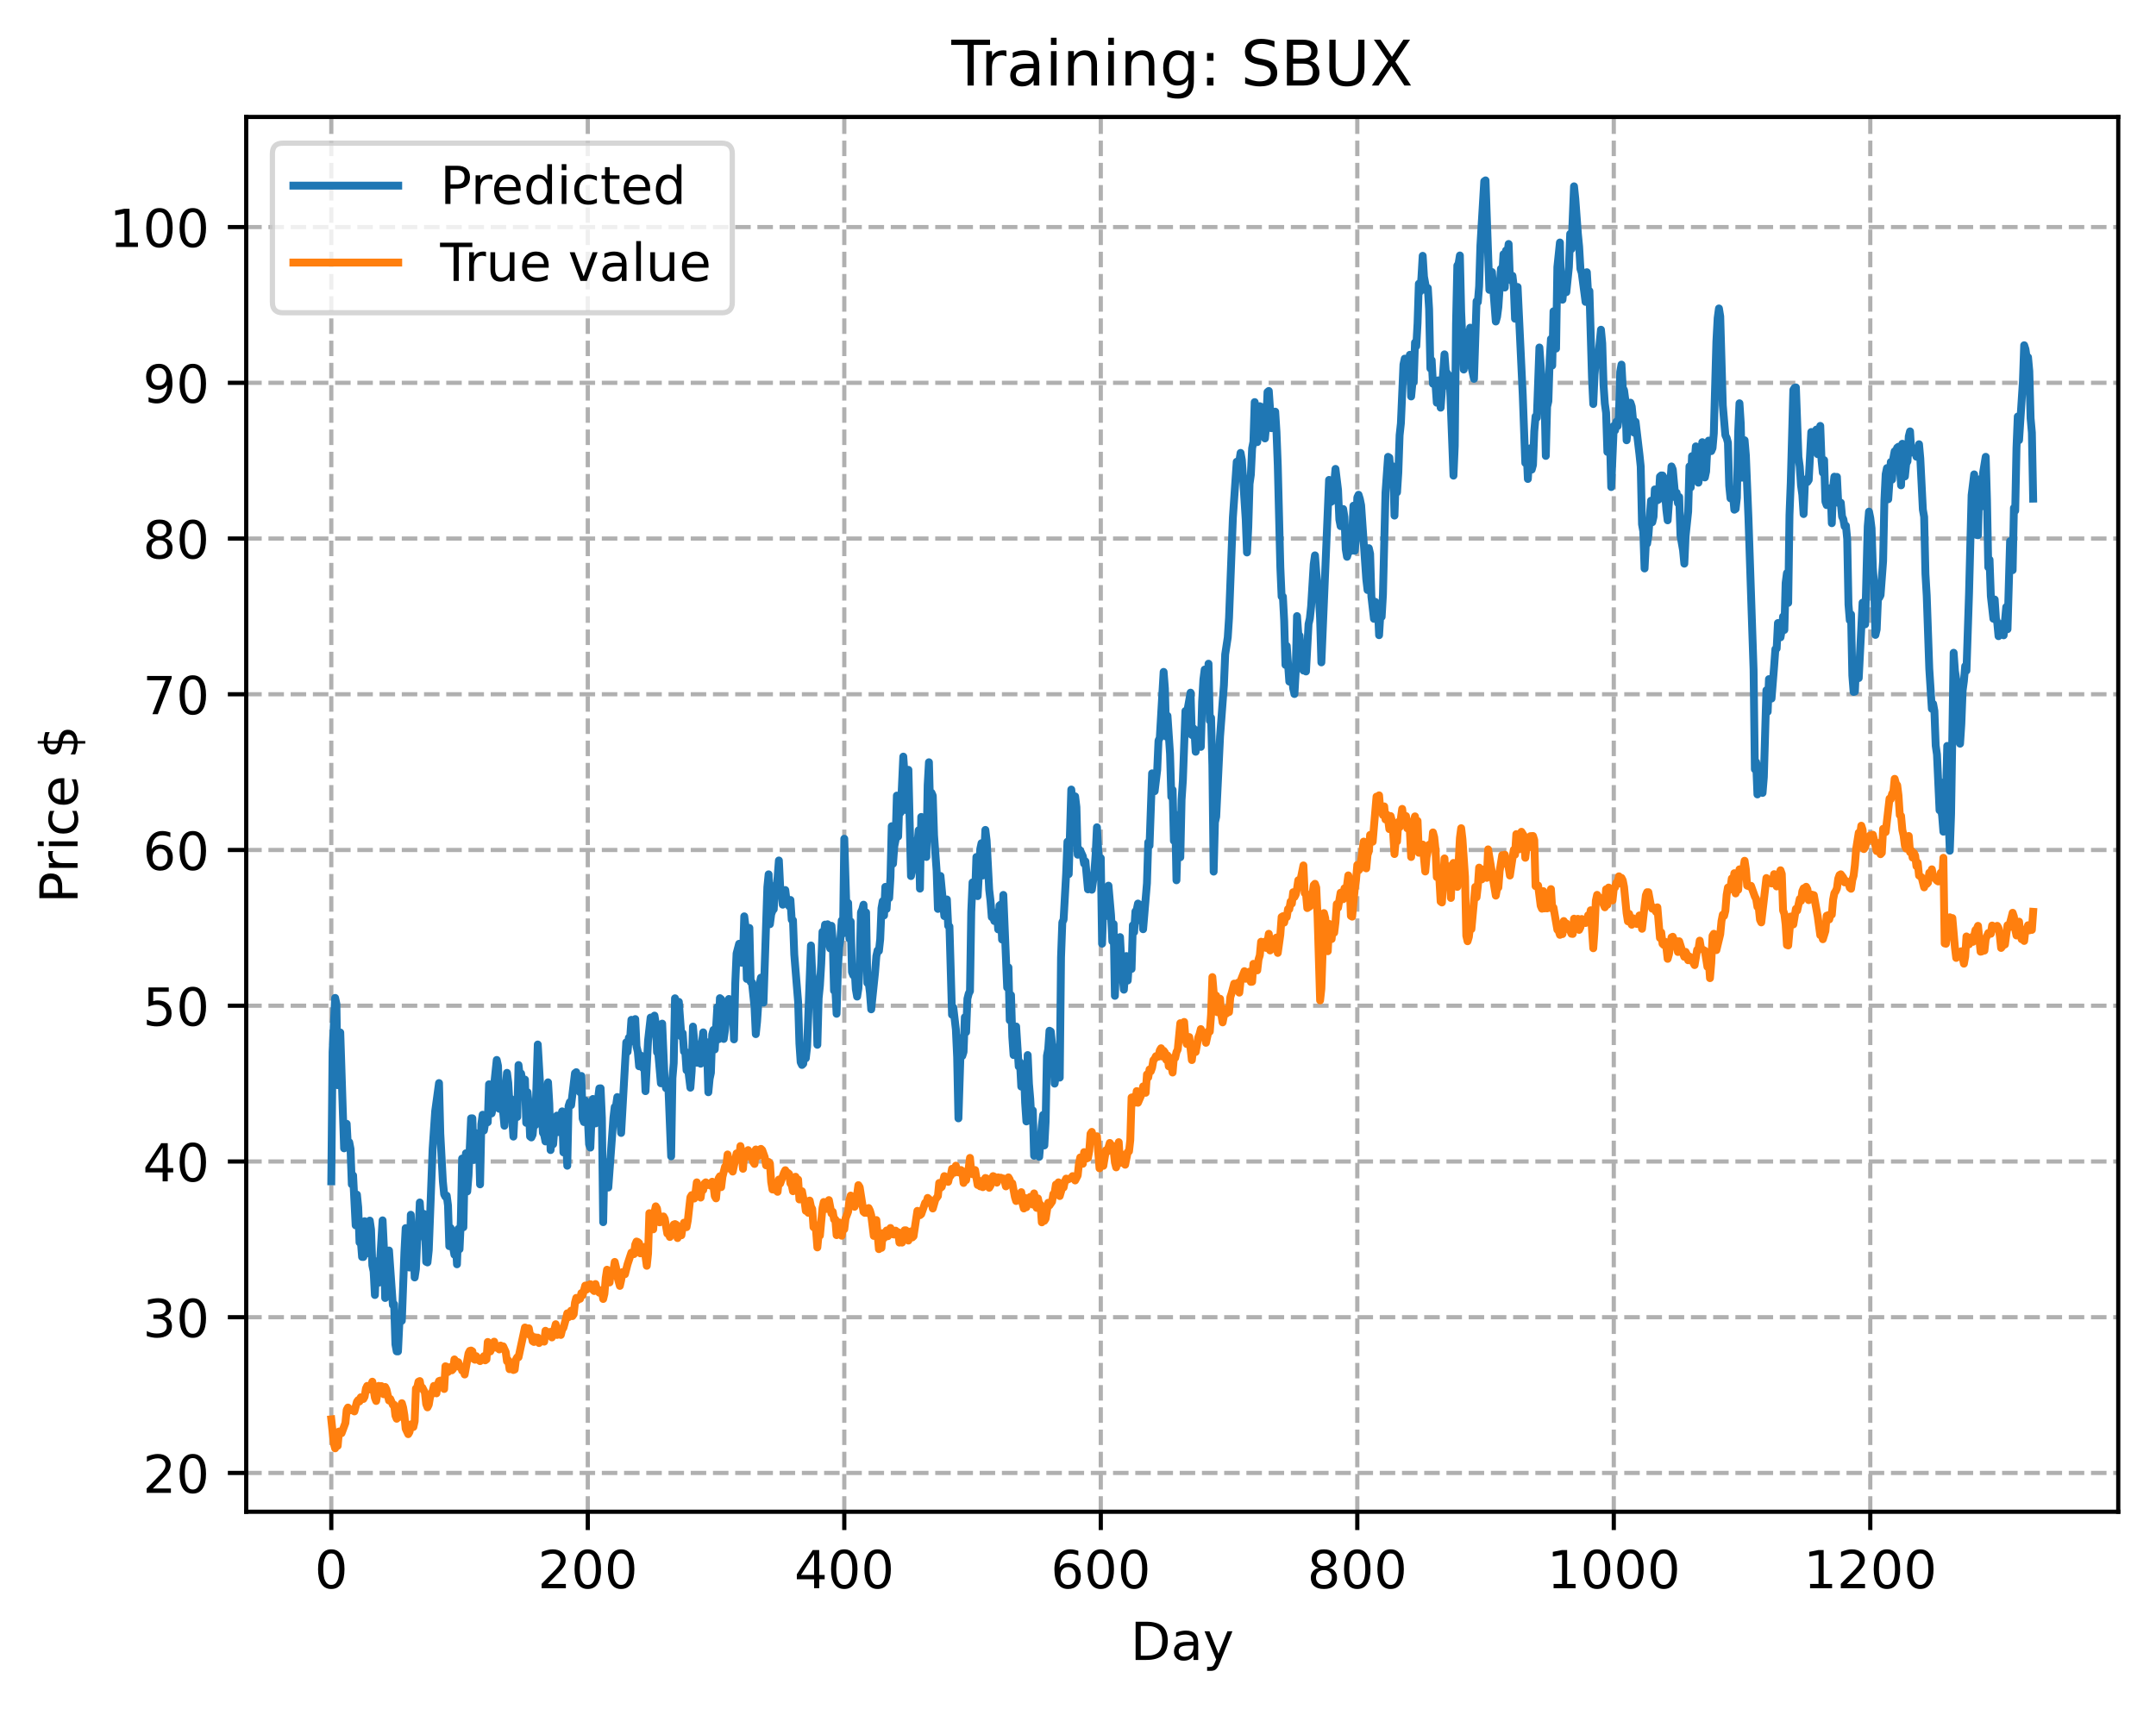 <?xml version="1.0" encoding="utf-8" standalone="no"?>
<!DOCTYPE svg PUBLIC "-//W3C//DTD SVG 1.1//EN"
  "http://www.w3.org/Graphics/SVG/1.1/DTD/svg11.dtd">
<!-- Created with matplotlib (https://matplotlib.org/) -->
<svg height="325.986pt" version="1.1" viewBox="0 0 411.286 325.986" width="411.286pt" xmlns="http://www.w3.org/2000/svg" xmlns:xlink="http://www.w3.org/1999/xlink">
 <defs>
  <style type="text/css">
*{stroke-linecap:butt;stroke-linejoin:round;}
  </style>
 </defs>
 <g id="figure_1">
  <g id="patch_1">
   <path d="M 0 325.986 
L 411.286 325.986 
L 411.286 0 
L 0 0 
z
" style="fill:#ffffff;"/>
  </g>
  <g id="axes_1">
   <g id="patch_2">
    <path d="M 46.966 288.43 
L 404.086 288.43 
L 404.086 22.318 
L 46.966 22.318 
z
" style="fill:#ffffff;"/>
   </g>
   <g id="matplotlib.axis_1">
    <g id="xtick_1">
     <g id="line2d_1">
      <path clip-path="url(#p1a6c2825f7)" d="M 63.198 288.43 
L 63.198 22.318 
" style="fill:none;stroke:#b0b0b0;stroke-dasharray:2.96,1.28;stroke-dashoffset:0;stroke-width:0.8;"/>
     </g>
     <g id="line2d_2">
      <defs>
       <path d="M 0 0 
L 0 3.5 
" id="md1ef239d10" style="stroke:#000000;stroke-width:0.8;"/>
      </defs>
      <g>
       <use style="stroke:#000000;stroke-width:0.8;" x="63.198" xlink:href="#md1ef239d10" y="288.43"/>
      </g>
     </g>
     <g id="text_1">
      <!-- 0 -->
      <defs>
       <path d="M 31.781 66.406 
Q 24.172 66.406 20.328 58.906 
Q 16.5 51.422 16.5 36.375 
Q 16.5 21.391 20.328 13.891 
Q 24.172 6.391 31.781 6.391 
Q 39.453 6.391 43.281 13.891 
Q 47.125 21.391 47.125 36.375 
Q 47.125 51.422 43.281 58.906 
Q 39.453 66.406 31.781 66.406 
z
M 31.781 74.219 
Q 44.047 74.219 50.516 64.516 
Q 56.984 54.828 56.984 36.375 
Q 56.984 17.969 50.516 8.266 
Q 44.047 -1.422 31.781 -1.422 
Q 19.531 -1.422 13.062 8.266 
Q 6.594 17.969 6.594 36.375 
Q 6.594 54.828 13.062 64.516 
Q 19.531 74.219 31.781 74.219 
z
" id="DejaVuSans-48"/>
      </defs>
      <g transform="translate(60.017 303.029)scale(0.1 -0.1)">
       <use xlink:href="#DejaVuSans-48"/>
      </g>
     </g>
    </g>
    <g id="xtick_2">
     <g id="line2d_3">
      <path clip-path="url(#p1a6c2825f7)" d="M 112.129 288.43 
L 112.129 22.318 
" style="fill:none;stroke:#b0b0b0;stroke-dasharray:2.96,1.28;stroke-dashoffset:0;stroke-width:0.8;"/>
     </g>
     <g id="line2d_4">
      <g>
       <use style="stroke:#000000;stroke-width:0.8;" x="112.129" xlink:href="#md1ef239d10" y="288.43"/>
      </g>
     </g>
     <g id="text_2">
      <!-- 200 -->
      <defs>
       <path d="M 19.188 8.297 
L 53.609 8.297 
L 53.609 0 
L 7.328 0 
L 7.328 8.297 
Q 12.938 14.109 22.625 23.891 
Q 32.328 33.688 34.812 36.531 
Q 39.547 41.844 41.422 45.531 
Q 43.312 49.219 43.312 52.781 
Q 43.312 58.594 39.234 62.25 
Q 35.156 65.922 28.609 65.922 
Q 23.969 65.922 18.812 64.312 
Q 13.672 62.703 7.812 59.422 
L 7.812 69.391 
Q 13.766 71.781 18.938 73 
Q 24.125 74.219 28.422 74.219 
Q 39.75 74.219 46.484 68.547 
Q 53.219 62.891 53.219 53.422 
Q 53.219 48.922 51.531 44.891 
Q 49.859 40.875 45.406 35.406 
Q 44.188 33.984 37.641 27.219 
Q 31.109 20.453 19.188 8.297 
z
" id="DejaVuSans-50"/>
      </defs>
      <g transform="translate(102.585 303.029)scale(0.1 -0.1)">
       <use xlink:href="#DejaVuSans-50"/>
       <use x="63.623" xlink:href="#DejaVuSans-48"/>
       <use x="127.246" xlink:href="#DejaVuSans-48"/>
      </g>
     </g>
    </g>
    <g id="xtick_3">
     <g id="line2d_5">
      <path clip-path="url(#p1a6c2825f7)" d="M 161.06 288.43 
L 161.06 22.318 
" style="fill:none;stroke:#b0b0b0;stroke-dasharray:2.96,1.28;stroke-dashoffset:0;stroke-width:0.8;"/>
     </g>
     <g id="line2d_6">
      <g>
       <use style="stroke:#000000;stroke-width:0.8;" x="161.06" xlink:href="#md1ef239d10" y="288.43"/>
      </g>
     </g>
     <g id="text_3">
      <!-- 400 -->
      <defs>
       <path d="M 37.797 64.312 
L 12.891 25.391 
L 37.797 25.391 
z
M 35.203 72.906 
L 47.609 72.906 
L 47.609 25.391 
L 58.016 25.391 
L 58.016 17.188 
L 47.609 17.188 
L 47.609 0 
L 37.797 0 
L 37.797 17.188 
L 4.891 17.188 
L 4.891 26.703 
z
" id="DejaVuSans-52"/>
      </defs>
      <g transform="translate(151.516 303.029)scale(0.1 -0.1)">
       <use xlink:href="#DejaVuSans-52"/>
       <use x="63.623" xlink:href="#DejaVuSans-48"/>
       <use x="127.246" xlink:href="#DejaVuSans-48"/>
      </g>
     </g>
    </g>
    <g id="xtick_4">
     <g id="line2d_7">
      <path clip-path="url(#p1a6c2825f7)" d="M 209.99 288.43 
L 209.99 22.318 
" style="fill:none;stroke:#b0b0b0;stroke-dasharray:2.96,1.28;stroke-dashoffset:0;stroke-width:0.8;"/>
     </g>
     <g id="line2d_8">
      <g>
       <use style="stroke:#000000;stroke-width:0.8;" x="209.99" xlink:href="#md1ef239d10" y="288.43"/>
      </g>
     </g>
     <g id="text_4">
      <!-- 600 -->
      <defs>
       <path d="M 33.016 40.375 
Q 26.375 40.375 22.484 35.828 
Q 18.609 31.297 18.609 23.391 
Q 18.609 15.531 22.484 10.953 
Q 26.375 6.391 33.016 6.391 
Q 39.656 6.391 43.531 10.953 
Q 47.406 15.531 47.406 23.391 
Q 47.406 31.297 43.531 35.828 
Q 39.656 40.375 33.016 40.375 
z
M 52.594 71.297 
L 52.594 62.312 
Q 48.875 64.062 45.094 64.984 
Q 41.312 65.922 37.594 65.922 
Q 27.828 65.922 22.672 59.328 
Q 17.531 52.734 16.797 39.406 
Q 19.672 43.656 24.016 45.922 
Q 28.375 48.188 33.594 48.188 
Q 44.578 48.188 50.953 41.516 
Q 57.328 34.859 57.328 23.391 
Q 57.328 12.156 50.688 5.359 
Q 44.047 -1.422 33.016 -1.422 
Q 20.359 -1.422 13.672 8.266 
Q 6.984 17.969 6.984 36.375 
Q 6.984 53.656 15.188 63.938 
Q 23.391 74.219 37.203 74.219 
Q 40.922 74.219 44.703 73.484 
Q 48.484 72.75 52.594 71.297 
z
" id="DejaVuSans-54"/>
      </defs>
      <g transform="translate(200.446 303.029)scale(0.1 -0.1)">
       <use xlink:href="#DejaVuSans-54"/>
       <use x="63.623" xlink:href="#DejaVuSans-48"/>
       <use x="127.246" xlink:href="#DejaVuSans-48"/>
      </g>
     </g>
    </g>
    <g id="xtick_5">
     <g id="line2d_9">
      <path clip-path="url(#p1a6c2825f7)" d="M 258.921 288.43 
L 258.921 22.318 
" style="fill:none;stroke:#b0b0b0;stroke-dasharray:2.96,1.28;stroke-dashoffset:0;stroke-width:0.8;"/>
     </g>
     <g id="line2d_10">
      <g>
       <use style="stroke:#000000;stroke-width:0.8;" x="258.921" xlink:href="#md1ef239d10" y="288.43"/>
      </g>
     </g>
     <g id="text_5">
      <!-- 800 -->
      <defs>
       <path d="M 31.781 34.625 
Q 24.75 34.625 20.719 30.859 
Q 16.703 27.094 16.703 20.516 
Q 16.703 13.922 20.719 10.156 
Q 24.75 6.391 31.781 6.391 
Q 38.812 6.391 42.859 10.172 
Q 46.922 13.969 46.922 20.516 
Q 46.922 27.094 42.891 30.859 
Q 38.875 34.625 31.781 34.625 
z
M 21.922 38.812 
Q 15.578 40.375 12.031 44.719 
Q 8.5 49.078 8.5 55.328 
Q 8.5 64.062 14.719 69.141 
Q 20.953 74.219 31.781 74.219 
Q 42.672 74.219 48.875 69.141 
Q 55.078 64.062 55.078 55.328 
Q 55.078 49.078 51.531 44.719 
Q 48 40.375 41.703 38.812 
Q 48.828 37.156 52.797 32.312 
Q 56.781 27.484 56.781 20.516 
Q 56.781 9.906 50.312 4.234 
Q 43.844 -1.422 31.781 -1.422 
Q 19.734 -1.422 13.25 4.234 
Q 6.781 9.906 6.781 20.516 
Q 6.781 27.484 10.781 32.312 
Q 14.797 37.156 21.922 38.812 
z
M 18.312 54.391 
Q 18.312 48.734 21.844 45.562 
Q 25.391 42.391 31.781 42.391 
Q 38.141 42.391 41.719 45.562 
Q 45.312 48.734 45.312 54.391 
Q 45.312 60.062 41.719 63.234 
Q 38.141 66.406 31.781 66.406 
Q 25.391 66.406 21.844 63.234 
Q 18.312 60.062 18.312 54.391 
z
" id="DejaVuSans-56"/>
      </defs>
      <g transform="translate(249.377 303.029)scale(0.1 -0.1)">
       <use xlink:href="#DejaVuSans-56"/>
       <use x="63.623" xlink:href="#DejaVuSans-48"/>
       <use x="127.246" xlink:href="#DejaVuSans-48"/>
      </g>
     </g>
    </g>
    <g id="xtick_6">
     <g id="line2d_11">
      <path clip-path="url(#p1a6c2825f7)" d="M 307.851 288.43 
L 307.851 22.318 
" style="fill:none;stroke:#b0b0b0;stroke-dasharray:2.96,1.28;stroke-dashoffset:0;stroke-width:0.8;"/>
     </g>
     <g id="line2d_12">
      <g>
       <use style="stroke:#000000;stroke-width:0.8;" x="307.851" xlink:href="#md1ef239d10" y="288.43"/>
      </g>
     </g>
     <g id="text_6">
      <!-- 1000 -->
      <defs>
       <path d="M 12.406 8.297 
L 28.516 8.297 
L 28.516 63.922 
L 10.984 60.406 
L 10.984 69.391 
L 28.422 72.906 
L 38.281 72.906 
L 38.281 8.297 
L 54.391 8.297 
L 54.391 0 
L 12.406 0 
z
" id="DejaVuSans-49"/>
      </defs>
      <g transform="translate(295.126 303.029)scale(0.1 -0.1)">
       <use xlink:href="#DejaVuSans-49"/>
       <use x="63.623" xlink:href="#DejaVuSans-48"/>
       <use x="127.246" xlink:href="#DejaVuSans-48"/>
       <use x="190.869" xlink:href="#DejaVuSans-48"/>
      </g>
     </g>
    </g>
    <g id="xtick_7">
     <g id="line2d_13">
      <path clip-path="url(#p1a6c2825f7)" d="M 356.782 288.43 
L 356.782 22.318 
" style="fill:none;stroke:#b0b0b0;stroke-dasharray:2.96,1.28;stroke-dashoffset:0;stroke-width:0.8;"/>
     </g>
     <g id="line2d_14">
      <g>
       <use style="stroke:#000000;stroke-width:0.8;" x="356.782" xlink:href="#md1ef239d10" y="288.43"/>
      </g>
     </g>
     <g id="text_7">
      <!-- 1200 -->
      <g transform="translate(344.057 303.029)scale(0.1 -0.1)">
       <use xlink:href="#DejaVuSans-49"/>
       <use x="63.623" xlink:href="#DejaVuSans-50"/>
       <use x="127.246" xlink:href="#DejaVuSans-48"/>
       <use x="190.869" xlink:href="#DejaVuSans-48"/>
      </g>
     </g>
    </g>
    <g id="text_8">
     <!-- Day -->
     <defs>
      <path d="M 19.672 64.797 
L 19.672 8.109 
L 31.594 8.109 
Q 46.688 8.109 53.688 14.938 
Q 60.688 21.781 60.688 36.531 
Q 60.688 51.172 53.688 57.984 
Q 46.688 64.797 31.594 64.797 
z
M 9.812 72.906 
L 30.078 72.906 
Q 51.266 72.906 61.172 64.094 
Q 71.094 55.281 71.094 36.531 
Q 71.094 17.672 61.125 8.828 
Q 51.172 0 30.078 0 
L 9.812 0 
z
" id="DejaVuSans-68"/>
      <path d="M 34.281 27.484 
Q 23.391 27.484 19.188 25 
Q 14.984 22.516 14.984 16.5 
Q 14.984 11.719 18.141 8.906 
Q 21.297 6.109 26.703 6.109 
Q 34.188 6.109 38.703 11.406 
Q 43.219 16.703 43.219 25.484 
L 43.219 27.484 
z
M 52.203 31.203 
L 52.203 0 
L 43.219 0 
L 43.219 8.297 
Q 40.141 3.328 35.547 0.953 
Q 30.953 -1.422 24.312 -1.422 
Q 15.922 -1.422 10.953 3.297 
Q 6 8.016 6 15.922 
Q 6 25.141 12.172 29.828 
Q 18.359 34.516 30.609 34.516 
L 43.219 34.516 
L 43.219 35.406 
Q 43.219 41.609 39.141 45 
Q 35.062 48.391 27.688 48.391 
Q 23 48.391 18.547 47.266 
Q 14.109 46.141 10.016 43.891 
L 10.016 52.203 
Q 14.938 54.109 19.578 55.047 
Q 24.219 56 28.609 56 
Q 40.484 56 46.344 49.844 
Q 52.203 43.703 52.203 31.203 
z
" id="DejaVuSans-97"/>
      <path d="M 32.172 -5.078 
Q 28.375 -14.844 24.75 -17.812 
Q 21.141 -20.797 15.094 -20.797 
L 7.906 -20.797 
L 7.906 -13.281 
L 13.188 -13.281 
Q 16.891 -13.281 18.938 -11.516 
Q 21 -9.766 23.484 -3.219 
L 25.094 0.875 
L 2.984 54.688 
L 12.5 54.688 
L 29.594 11.922 
L 46.688 54.688 
L 56.203 54.688 
z
" id="DejaVuSans-121"/>
     </defs>
     <g transform="translate(215.652 316.707)scale(0.1 -0.1)">
      <use xlink:href="#DejaVuSans-68"/>
      <use x="77.002" xlink:href="#DejaVuSans-97"/>
      <use x="138.281" xlink:href="#DejaVuSans-121"/>
     </g>
    </g>
   </g>
   <g id="matplotlib.axis_2">
    <g id="ytick_1">
     <g id="line2d_15">
      <path clip-path="url(#p1a6c2825f7)" d="M 46.966 281.029 
L 404.086 281.029 
" style="fill:none;stroke:#b0b0b0;stroke-dasharray:2.96,1.28;stroke-dashoffset:0;stroke-width:0.8;"/>
     </g>
     <g id="line2d_16">
      <defs>
       <path d="M 0 0 
L -3.5 0 
" id="m9596309f30" style="stroke:#000000;stroke-width:0.8;"/>
      </defs>
      <g>
       <use style="stroke:#000000;stroke-width:0.8;" x="46.966" xlink:href="#m9596309f30" y="281.029"/>
      </g>
     </g>
     <g id="text_9">
      <!-- 20 -->
      <g transform="translate(27.241 284.828)scale(0.1 -0.1)">
       <use xlink:href="#DejaVuSans-50"/>
       <use x="63.623" xlink:href="#DejaVuSans-48"/>
      </g>
     </g>
    </g>
    <g id="ytick_2">
     <g id="line2d_17">
      <path clip-path="url(#p1a6c2825f7)" d="M 46.966 251.315 
L 404.086 251.315 
" style="fill:none;stroke:#b0b0b0;stroke-dasharray:2.96,1.28;stroke-dashoffset:0;stroke-width:0.8;"/>
     </g>
     <g id="line2d_18">
      <g>
       <use style="stroke:#000000;stroke-width:0.8;" x="46.966" xlink:href="#m9596309f30" y="251.315"/>
      </g>
     </g>
     <g id="text_10">
      <!-- 30 -->
      <defs>
       <path d="M 40.578 39.312 
Q 47.656 37.797 51.625 33 
Q 55.609 28.219 55.609 21.188 
Q 55.609 10.406 48.188 4.484 
Q 40.766 -1.422 27.094 -1.422 
Q 22.516 -1.422 17.656 -0.516 
Q 12.797 0.391 7.625 2.203 
L 7.625 11.719 
Q 11.719 9.328 16.594 8.109 
Q 21.484 6.891 26.812 6.891 
Q 36.078 6.891 40.938 10.547 
Q 45.797 14.203 45.797 21.188 
Q 45.797 27.641 41.281 31.266 
Q 36.766 34.906 28.719 34.906 
L 20.219 34.906 
L 20.219 43.016 
L 29.109 43.016 
Q 36.375 43.016 40.234 45.922 
Q 44.094 48.828 44.094 54.297 
Q 44.094 59.906 40.109 62.906 
Q 36.141 65.922 28.719 65.922 
Q 24.656 65.922 20.016 65.031 
Q 15.375 64.156 9.812 62.312 
L 9.812 71.094 
Q 15.438 72.656 20.344 73.438 
Q 25.25 74.219 29.594 74.219 
Q 40.828 74.219 47.359 69.109 
Q 53.906 64.016 53.906 55.328 
Q 53.906 49.266 50.438 45.094 
Q 46.969 40.922 40.578 39.312 
z
" id="DejaVuSans-51"/>
      </defs>
      <g transform="translate(27.241 255.115)scale(0.1 -0.1)">
       <use xlink:href="#DejaVuSans-51"/>
       <use x="63.623" xlink:href="#DejaVuSans-48"/>
      </g>
     </g>
    </g>
    <g id="ytick_3">
     <g id="line2d_19">
      <path clip-path="url(#p1a6c2825f7)" d="M 46.966 221.602 
L 404.086 221.602 
" style="fill:none;stroke:#b0b0b0;stroke-dasharray:2.96,1.28;stroke-dashoffset:0;stroke-width:0.8;"/>
     </g>
     <g id="line2d_20">
      <g>
       <use style="stroke:#000000;stroke-width:0.8;" x="46.966" xlink:href="#m9596309f30" y="221.602"/>
      </g>
     </g>
     <g id="text_11">
      <!-- 40 -->
      <g transform="translate(27.241 225.401)scale(0.1 -0.1)">
       <use xlink:href="#DejaVuSans-52"/>
       <use x="63.623" xlink:href="#DejaVuSans-48"/>
      </g>
     </g>
    </g>
    <g id="ytick_4">
     <g id="line2d_21">
      <path clip-path="url(#p1a6c2825f7)" d="M 46.966 191.889 
L 404.086 191.889 
" style="fill:none;stroke:#b0b0b0;stroke-dasharray:2.96,1.28;stroke-dashoffset:0;stroke-width:0.8;"/>
     </g>
     <g id="line2d_22">
      <g>
       <use style="stroke:#000000;stroke-width:0.8;" x="46.966" xlink:href="#m9596309f30" y="191.889"/>
      </g>
     </g>
     <g id="text_12">
      <!-- 50 -->
      <defs>
       <path d="M 10.797 72.906 
L 49.516 72.906 
L 49.516 64.594 
L 19.828 64.594 
L 19.828 46.734 
Q 21.969 47.469 24.109 47.828 
Q 26.266 48.188 28.422 48.188 
Q 40.625 48.188 47.75 41.5 
Q 54.891 34.812 54.891 23.391 
Q 54.891 11.625 47.562 5.094 
Q 40.234 -1.422 26.906 -1.422 
Q 22.312 -1.422 17.547 -0.641 
Q 12.797 0.141 7.719 1.703 
L 7.719 11.625 
Q 12.109 9.234 16.797 8.062 
Q 21.484 6.891 26.703 6.891 
Q 35.156 6.891 40.078 11.328 
Q 45.016 15.766 45.016 23.391 
Q 45.016 31 40.078 35.438 
Q 35.156 39.891 26.703 39.891 
Q 22.75 39.891 18.812 39.016 
Q 14.891 38.141 10.797 36.281 
z
" id="DejaVuSans-53"/>
      </defs>
      <g transform="translate(27.241 195.688)scale(0.1 -0.1)">
       <use xlink:href="#DejaVuSans-53"/>
       <use x="63.623" xlink:href="#DejaVuSans-48"/>
      </g>
     </g>
    </g>
    <g id="ytick_5">
     <g id="line2d_23">
      <path clip-path="url(#p1a6c2825f7)" d="M 46.966 162.175 
L 404.086 162.175 
" style="fill:none;stroke:#b0b0b0;stroke-dasharray:2.96,1.28;stroke-dashoffset:0;stroke-width:0.8;"/>
     </g>
     <g id="line2d_24">
      <g>
       <use style="stroke:#000000;stroke-width:0.8;" x="46.966" xlink:href="#m9596309f30" y="162.175"/>
      </g>
     </g>
     <g id="text_13">
      <!-- 60 -->
      <g transform="translate(27.241 165.974)scale(0.1 -0.1)">
       <use xlink:href="#DejaVuSans-54"/>
       <use x="63.623" xlink:href="#DejaVuSans-48"/>
      </g>
     </g>
    </g>
    <g id="ytick_6">
     <g id="line2d_25">
      <path clip-path="url(#p1a6c2825f7)" d="M 46.966 132.462 
L 404.086 132.462 
" style="fill:none;stroke:#b0b0b0;stroke-dasharray:2.96,1.28;stroke-dashoffset:0;stroke-width:0.8;"/>
     </g>
     <g id="line2d_26">
      <g>
       <use style="stroke:#000000;stroke-width:0.8;" x="46.966" xlink:href="#m9596309f30" y="132.462"/>
      </g>
     </g>
     <g id="text_14">
      <!-- 70 -->
      <defs>
       <path d="M 8.203 72.906 
L 55.078 72.906 
L 55.078 68.703 
L 28.609 0 
L 18.312 0 
L 43.219 64.594 
L 8.203 64.594 
z
" id="DejaVuSans-55"/>
      </defs>
      <g transform="translate(27.241 136.261)scale(0.1 -0.1)">
       <use xlink:href="#DejaVuSans-55"/>
       <use x="63.623" xlink:href="#DejaVuSans-48"/>
      </g>
     </g>
    </g>
    <g id="ytick_7">
     <g id="line2d_27">
      <path clip-path="url(#p1a6c2825f7)" d="M 46.966 102.748 
L 404.086 102.748 
" style="fill:none;stroke:#b0b0b0;stroke-dasharray:2.96,1.28;stroke-dashoffset:0;stroke-width:0.8;"/>
     </g>
     <g id="line2d_28">
      <g>
       <use style="stroke:#000000;stroke-width:0.8;" x="46.966" xlink:href="#m9596309f30" y="102.748"/>
      </g>
     </g>
     <g id="text_15">
      <!-- 80 -->
      <g transform="translate(27.241 106.548)scale(0.1 -0.1)">
       <use xlink:href="#DejaVuSans-56"/>
       <use x="63.623" xlink:href="#DejaVuSans-48"/>
      </g>
     </g>
    </g>
    <g id="ytick_8">
     <g id="line2d_29">
      <path clip-path="url(#p1a6c2825f7)" d="M 46.966 73.035 
L 404.086 73.035 
" style="fill:none;stroke:#b0b0b0;stroke-dasharray:2.96,1.28;stroke-dashoffset:0;stroke-width:0.8;"/>
     </g>
     <g id="line2d_30">
      <g>
       <use style="stroke:#000000;stroke-width:0.8;" x="46.966" xlink:href="#m9596309f30" y="73.035"/>
      </g>
     </g>
     <g id="text_16">
      <!-- 90 -->
      <defs>
       <path d="M 10.984 1.516 
L 10.984 10.5 
Q 14.703 8.734 18.5 7.812 
Q 22.312 6.891 25.984 6.891 
Q 35.75 6.891 40.891 13.453 
Q 46.047 20.016 46.781 33.406 
Q 43.953 29.203 39.594 26.953 
Q 35.25 24.703 29.984 24.703 
Q 19.047 24.703 12.672 31.312 
Q 6.297 37.938 6.297 49.422 
Q 6.297 60.641 12.938 67.422 
Q 19.578 74.219 30.609 74.219 
Q 43.266 74.219 49.922 64.516 
Q 56.594 54.828 56.594 36.375 
Q 56.594 19.141 48.406 8.859 
Q 40.234 -1.422 26.422 -1.422 
Q 22.703 -1.422 18.891 -0.688 
Q 15.094 0.047 10.984 1.516 
z
M 30.609 32.422 
Q 37.25 32.422 41.125 36.953 
Q 45.016 41.5 45.016 49.422 
Q 45.016 57.281 41.125 61.844 
Q 37.25 66.406 30.609 66.406 
Q 23.969 66.406 20.094 61.844 
Q 16.219 57.281 16.219 49.422 
Q 16.219 41.5 20.094 36.953 
Q 23.969 32.422 30.609 32.422 
z
" id="DejaVuSans-57"/>
      </defs>
      <g transform="translate(27.241 76.834)scale(0.1 -0.1)">
       <use xlink:href="#DejaVuSans-57"/>
       <use x="63.623" xlink:href="#DejaVuSans-48"/>
      </g>
     </g>
    </g>
    <g id="ytick_9">
     <g id="line2d_31">
      <path clip-path="url(#p1a6c2825f7)" d="M 46.966 43.322 
L 404.086 43.322 
" style="fill:none;stroke:#b0b0b0;stroke-dasharray:2.96,1.28;stroke-dashoffset:0;stroke-width:0.8;"/>
     </g>
     <g id="line2d_32">
      <g>
       <use style="stroke:#000000;stroke-width:0.8;" x="46.966" xlink:href="#m9596309f30" y="43.322"/>
      </g>
     </g>
     <g id="text_17">
      <!-- 100 -->
      <g transform="translate(20.878 47.121)scale(0.1 -0.1)">
       <use xlink:href="#DejaVuSans-49"/>
       <use x="63.623" xlink:href="#DejaVuSans-48"/>
       <use x="127.246" xlink:href="#DejaVuSans-48"/>
      </g>
     </g>
    </g>
    <g id="text_18">
     <!-- Price $ -->
     <defs>
      <path d="M 19.672 64.797 
L 19.672 37.406 
L 32.078 37.406 
Q 38.969 37.406 42.719 40.969 
Q 46.484 44.531 46.484 51.125 
Q 46.484 57.672 42.719 61.234 
Q 38.969 64.797 32.078 64.797 
z
M 9.812 72.906 
L 32.078 72.906 
Q 44.344 72.906 50.609 67.359 
Q 56.891 61.812 56.891 51.125 
Q 56.891 40.328 50.609 34.812 
Q 44.344 29.297 32.078 29.297 
L 19.672 29.297 
L 19.672 0 
L 9.812 0 
z
" id="DejaVuSans-80"/>
      <path d="M 41.109 46.297 
Q 39.594 47.172 37.812 47.578 
Q 36.031 48 33.891 48 
Q 26.266 48 22.188 43.047 
Q 18.109 38.094 18.109 28.812 
L 18.109 0 
L 9.078 0 
L 9.078 54.688 
L 18.109 54.688 
L 18.109 46.188 
Q 20.953 51.172 25.484 53.578 
Q 30.031 56 36.531 56 
Q 37.453 56 38.578 55.875 
Q 39.703 55.766 41.062 55.516 
z
" id="DejaVuSans-114"/>
      <path d="M 9.422 54.688 
L 18.406 54.688 
L 18.406 0 
L 9.422 0 
z
M 9.422 75.984 
L 18.406 75.984 
L 18.406 64.594 
L 9.422 64.594 
z
" id="DejaVuSans-105"/>
      <path d="M 48.781 52.594 
L 48.781 44.188 
Q 44.969 46.297 41.141 47.344 
Q 37.312 48.391 33.406 48.391 
Q 24.656 48.391 19.812 42.844 
Q 14.984 37.312 14.984 27.297 
Q 14.984 17.281 19.812 11.734 
Q 24.656 6.203 33.406 6.203 
Q 37.312 6.203 41.141 7.25 
Q 44.969 8.297 48.781 10.406 
L 48.781 2.094 
Q 45.016 0.344 40.984 -0.531 
Q 36.969 -1.422 32.422 -1.422 
Q 20.062 -1.422 12.781 6.344 
Q 5.516 14.109 5.516 27.297 
Q 5.516 40.672 12.859 48.328 
Q 20.219 56 33.016 56 
Q 37.156 56 41.109 55.141 
Q 45.062 54.297 48.781 52.594 
z
" id="DejaVuSans-99"/>
      <path d="M 56.203 29.594 
L 56.203 25.203 
L 14.891 25.203 
Q 15.484 15.922 20.484 11.062 
Q 25.484 6.203 34.422 6.203 
Q 39.594 6.203 44.453 7.469 
Q 49.312 8.734 54.109 11.281 
L 54.109 2.781 
Q 49.266 0.734 44.188 -0.344 
Q 39.109 -1.422 33.891 -1.422 
Q 20.797 -1.422 13.156 6.188 
Q 5.516 13.812 5.516 26.812 
Q 5.516 40.234 12.766 48.109 
Q 20.016 56 32.328 56 
Q 43.359 56 49.781 48.891 
Q 56.203 41.797 56.203 29.594 
z
M 47.219 32.234 
Q 47.125 39.594 43.094 43.984 
Q 39.062 48.391 32.422 48.391 
Q 24.906 48.391 20.391 44.141 
Q 15.875 39.891 15.188 32.172 
z
" id="DejaVuSans-101"/>
      <path id="DejaVuSans-32"/>
      <path d="M 33.797 -14.703 
L 28.906 -14.703 
L 28.859 0 
Q 23.734 0.094 18.609 1.188 
Q 13.484 2.297 8.297 4.5 
L 8.297 13.281 
Q 13.281 10.156 18.375 8.562 
Q 23.484 6.984 28.906 6.938 
L 28.906 29.203 
Q 18.109 30.953 13.203 35.156 
Q 8.297 39.359 8.297 46.688 
Q 8.297 54.641 13.625 59.219 
Q 18.953 63.812 28.906 64.5 
L 28.906 75.984 
L 33.797 75.984 
L 33.797 64.656 
Q 38.328 64.453 42.578 63.688 
Q 46.828 62.938 50.875 61.625 
L 50.875 53.078 
Q 46.828 55.125 42.547 56.25 
Q 38.281 57.375 33.797 57.562 
L 33.797 36.719 
Q 44.875 35.016 50.094 30.609 
Q 55.328 26.219 55.328 18.609 
Q 55.328 10.359 49.781 5.594 
Q 44.234 0.828 33.797 0.094 
z
M 28.906 37.594 
L 28.906 57.625 
Q 23.25 56.984 20.266 54.391 
Q 17.281 51.812 17.281 47.516 
Q 17.281 43.312 20.031 40.969 
Q 22.797 38.625 28.906 37.594 
z
M 33.797 28.219 
L 33.797 7.078 
Q 39.984 7.906 43.141 10.594 
Q 46.297 13.281 46.297 17.672 
Q 46.297 21.969 43.281 24.5 
Q 40.281 27.047 33.797 28.219 
z
" id="DejaVuSans-36"/>
     </defs>
     <g transform="translate(14.798 172.342)rotate(-90)scale(0.1 -0.1)">
      <use xlink:href="#DejaVuSans-80"/>
      <use x="58.553" xlink:href="#DejaVuSans-114"/>
      <use x="99.666" xlink:href="#DejaVuSans-105"/>
      <use x="127.449" xlink:href="#DejaVuSans-99"/>
      <use x="182.43" xlink:href="#DejaVuSans-101"/>
      <use x="243.953" xlink:href="#DejaVuSans-32"/>
      <use x="275.74" xlink:href="#DejaVuSans-36"/>
     </g>
    </g>
   </g>
   <g id="line2d_33">
    <path clip-path="url(#p1a6c2825f7)" d="M 63.198 225.391 
L 63.443 200.693 
L 63.932 190.395 
L 64.177 191.542 
L 64.422 207.044 
L 64.666 200.473 
L 64.911 196.992 
L 65.4 212.112 
L 65.645 219.099 
L 66.134 214.411 
L 66.379 218.94 
L 66.623 217.923 
L 66.868 219.216 
L 67.113 225.969 
L 67.357 224.257 
L 67.847 233.792 
L 68.091 227.925 
L 68.336 230.363 
L 68.581 237.046 
L 68.825 236.688 
L 69.07 239.817 
L 69.315 239.827 
L 69.559 232.998 
L 69.804 239.214 
L 70.049 233.867 
L 70.293 236.977 
L 70.538 232.883 
L 70.783 234.616 
L 71.027 241.417 
L 71.272 242.574 
L 71.517 247.083 
L 71.761 240.647 
L 72.251 244.733 
L 72.984 232.836 
L 73.229 237.939 
L 73.474 247.653 
L 73.718 244.155 
L 73.963 243.217 
L 74.208 238.587 
L 74.942 248.992 
L 75.186 248.831 
L 75.431 256.501 
L 75.676 257.833 
L 75.92 257.843 
L 76.165 252.766 
L 76.41 251.439 
L 76.654 251.998 
L 77.144 238.932 
L 77.388 234.316 
L 77.633 234.465 
L 77.878 235.695 
L 78.122 241.841 
L 78.367 231.765 
L 78.611 236.673 
L 78.856 236.227 
L 79.101 243.734 
L 79.345 242.124 
L 79.59 236.715 
L 79.835 235.65 
L 80.079 229.423 
L 80.324 233.09 
L 80.569 233.726 
L 80.813 231.581 
L 81.058 233.316 
L 81.303 240.747 
L 81.547 240.866 
L 81.792 238.524 
L 82.526 219.217 
L 83.015 212.016 
L 83.749 206.643 
L 83.994 216.285 
L 84.483 225.424 
L 84.728 227.87 
L 84.972 228.333 
L 85.217 228.118 
L 85.462 229.993 
L 85.706 237.764 
L 85.951 234.279 
L 86.196 235.197 
L 86.44 238.044 
L 86.685 239.395 
L 86.93 236.726 
L 87.174 241.225 
L 87.419 234.478 
L 87.664 238.344 
L 87.908 232.94 
L 88.153 221.047 
L 88.398 234.156 
L 88.642 222.873 
L 88.887 220.03 
L 89.132 227.329 
L 89.376 224.323 
L 89.866 213.369 
L 90.11 213.367 
L 90.355 221.312 
L 90.599 216.112 
L 90.844 219.333 
L 91.089 218.821 
L 91.333 216.77 
L 91.578 225.974 
L 91.823 214.493 
L 92.067 212.689 
L 92.312 215.698 
L 92.801 212.821 
L 93.046 214.123 
L 93.291 206.87 
L 93.535 210.741 
L 93.78 212.44 
L 94.025 211.35 
L 94.269 206.938 
L 94.759 202.23 
L 95.003 203.361 
L 95.248 211.556 
L 95.493 211.59 
L 95.737 210.744 
L 95.982 212.191 
L 96.227 214.789 
L 96.471 207.597 
L 96.716 204.69 
L 96.96 206.598 
L 97.205 210.902 
L 97.45 209.639 
L 97.939 216.859 
L 98.184 211.969 
L 98.673 213.118 
L 98.918 203.201 
L 99.162 205.379 
L 99.407 204.816 
L 99.652 206.359 
L 99.896 209.364 
L 100.141 205.975 
L 100.386 214.235 
L 100.63 208.384 
L 100.875 210.94 
L 101.12 216.833 
L 101.364 217.02 
L 101.609 216.483 
L 101.854 213.696 
L 102.098 214.68 
L 102.587 199.284 
L 103.566 216.134 
L 103.811 216.543 
L 104.055 217.781 
L 104.3 209.936 
L 104.545 206.502 
L 104.789 210.598 
L 105.034 219.429 
L 105.279 216.999 
L 105.523 218.313 
L 105.768 215.189 
L 106.013 215.466 
L 106.257 212.845 
L 106.502 216.006 
L 106.747 213.166 
L 106.991 213.197 
L 107.236 212.042 
L 107.481 219.873 
L 107.725 217.793 
L 107.97 217.276 
L 108.215 222.418 
L 108.459 211.04 
L 108.704 210.28 
L 108.948 210.868 
L 109.682 204.752 
L 109.927 204.564 
L 110.172 207.103 
L 110.416 206.208 
L 110.661 208.417 
L 110.906 205.284 
L 111.15 213.42 
L 111.395 214.087 
L 111.64 209.966 
L 111.884 212.59 
L 112.129 213.205 
L 112.374 218.348 
L 112.618 218.961 
L 112.863 212.693 
L 113.108 209.676 
L 113.352 212.946 
L 113.597 214.347 
L 113.842 213.771 
L 114.086 209.694 
L 114.331 207.662 
L 114.575 207.639 
L 114.82 213.296 
L 115.065 233.187 
L 115.309 221.65 
L 115.554 226.047 
L 115.799 225.88 
L 116.043 226.58 
L 117.022 213.23 
L 117.267 211.202 
L 117.511 211.069 
L 117.756 209.31 
L 118.001 209.757 
L 118.49 216.164 
L 119.469 198.869 
L 119.713 200.681 
L 119.958 197.987 
L 120.203 198.145 
L 120.447 194.577 
L 120.692 198.016 
L 120.936 198.765 
L 121.181 194.432 
L 121.426 199.645 
L 121.67 200.669 
L 121.915 203.44 
L 122.16 201.328 
L 122.404 201.558 
L 122.649 203.787 
L 122.894 202.509 
L 123.138 208.189 
L 123.628 198.517 
L 124.117 194.142 
L 124.362 196.339 
L 124.606 194.619 
L 124.851 193.773 
L 125.096 195.269 
L 125.34 200.767 
L 125.585 201.081 
L 126.074 206.689 
L 126.319 195.297 
L 126.808 206.453 
L 127.053 207.621 
L 127.297 206.356 
L 127.542 208.394 
L 128.031 220.622 
L 128.276 205.694 
L 128.521 202.813 
L 128.765 190.466 
L 129.255 196.158 
L 129.499 191.143 
L 129.989 197.781 
L 130.233 197.131 
L 130.478 200.618 
L 130.723 200.627 
L 130.967 204.207 
L 131.212 203.558 
L 131.701 207.526 
L 131.946 204.336 
L 132.191 195.866 
L 132.435 198.703 
L 132.68 199.301 
L 132.924 202.761 
L 133.169 201.61 
L 133.414 202.648 
L 133.658 202.956 
L 133.903 199.053 
L 134.148 196.967 
L 134.392 202.033 
L 134.637 198.766 
L 134.882 200.512 
L 135.126 208.399 
L 135.371 205.832 
L 135.616 204.687 
L 135.86 197.375 
L 136.105 196.499 
L 136.35 200.232 
L 136.839 192.161 
L 137.084 198.281 
L 137.328 190.445 
L 137.573 190.645 
L 138.062 198.226 
L 138.307 196.521 
L 138.796 191.971 
L 139.041 190.598 
L 139.285 191.578 
L 139.53 194.558 
L 139.775 191.092 
L 140.019 198.308 
L 140.264 187.54 
L 140.509 181.926 
L 140.998 180.063 
L 141.243 183.058 
L 141.487 183.699 
L 141.732 182.437 
L 141.977 174.831 
L 142.221 176.825 
L 142.466 186.777 
L 142.711 180.283 
L 142.955 177.044 
L 143.2 187.362 
L 143.445 187.419 
L 143.934 192.114 
L 144.178 197.309 
L 144.423 194.908 
L 144.912 187.71 
L 145.157 186.525 
L 145.402 188.228 
L 145.646 191.297 
L 146.38 169.265 
L 146.625 166.814 
L 146.87 176.337 
L 147.114 174.445 
L 147.359 173.757 
L 147.604 173.476 
L 147.848 168.947 
L 148.093 169.27 
L 148.338 167.393 
L 148.582 164.174 
L 148.827 169.208 
L 149.072 169.841 
L 149.316 172.61 
L 149.806 169.816 
L 150.05 171.874 
L 150.295 172.199 
L 150.539 172.898 
L 150.784 171.706 
L 151.029 175.491 
L 151.273 175.586 
L 151.518 182.118 
L 152.252 191.157 
L 152.497 199.11 
L 152.741 202.681 
L 152.986 203.191 
L 153.231 202.954 
L 153.475 200.053 
L 153.72 201.924 
L 153.965 199.725 
L 154.699 180.391 
L 154.943 185.783 
L 155.188 187.547 
L 155.433 187.254 
L 155.677 189.409 
L 155.922 199.343 
L 156.166 190.462 
L 156.411 188.041 
L 156.656 183.903 
L 156.9 177.776 
L 157.145 178.518 
L 157.39 176.408 
L 157.634 179.599 
L 157.879 176.342 
L 158.124 179.849 
L 158.368 180.968 
L 158.613 176.632 
L 158.858 179.478 
L 159.102 189.013 
L 159.347 188.525 
L 159.592 193.424 
L 159.836 184.929 
L 160.081 180.77 
L 160.326 179.113 
L 160.57 175.623 
L 160.815 178.11 
L 161.06 160.024 
L 161.549 176.262 
L 161.794 172.27 
L 162.038 179.109 
L 162.283 175.824 
L 162.527 185.464 
L 162.772 186.084 
L 163.017 184.816 
L 163.261 188.745 
L 163.506 190.149 
L 163.751 188.61 
L 163.995 183.801 
L 164.24 174.053 
L 164.485 173.526 
L 164.729 172.606 
L 164.974 181.434 
L 165.219 174.084 
L 165.463 187.551 
L 165.708 187.409 
L 165.953 189.414 
L 166.197 192.575 
L 166.931 185.497 
L 167.176 182.423 
L 167.421 181.324 
L 167.665 181.433 
L 167.91 179.205 
L 168.154 173.291 
L 168.399 171.93 
L 168.644 174.663 
L 168.888 169.209 
L 169.133 173.428 
L 169.378 169.501 
L 169.622 171.356 
L 169.867 167.358 
L 170.112 157.63 
L 170.356 164.796 
L 170.601 161.45 
L 170.846 160.252 
L 171.09 151.794 
L 171.335 159.604 
L 171.58 152.52 
L 171.824 155.015 
L 172.314 144.357 
L 172.558 147.781 
L 172.803 154.541 
L 173.048 148.285 
L 173.292 146.877 
L 173.782 167.149 
L 174.026 165.952 
L 174.271 160.473 
L 174.515 160.979 
L 174.76 160.83 
L 175.005 161.149 
L 175.249 158.402 
L 175.494 169.548 
L 175.739 155.863 
L 175.983 160.502 
L 176.228 160.864 
L 176.473 162.672 
L 176.717 163.504 
L 176.962 149.819 
L 177.207 145.432 
L 177.451 154.846 
L 177.696 151.253 
L 177.941 151.824 
L 178.185 159.388 
L 178.675 166.14 
L 178.919 173.418 
L 179.409 167.125 
L 180.142 174.786 
L 180.387 174.505 
L 180.632 171.608 
L 180.876 176.65 
L 181.121 176.767 
L 181.61 193.607 
L 181.855 192.212 
L 182.344 196.408 
L 182.589 201.705 
L 182.834 213.379 
L 183.323 198.059 
L 183.568 201.479 
L 183.812 200.688 
L 184.057 194.072 
L 184.302 196.927 
L 184.546 190.559 
L 184.791 189.594 
L 185.036 189.101 
L 185.28 173.961 
L 185.525 168.357 
L 185.77 169.299 
L 186.014 170.691 
L 186.259 163.513 
L 186.503 170.976 
L 186.993 162.011 
L 187.237 160.878 
L 187.482 167.036 
L 187.727 163.526 
L 187.971 158.342 
L 188.216 160.38 
L 188.705 169.768 
L 188.95 171.859 
L 189.195 174.99 
L 189.439 174.976 
L 189.684 175.729 
L 189.929 175.785 
L 190.173 174.05 
L 190.418 177.328 
L 190.663 172.757 
L 190.907 172.574 
L 191.152 179.263 
L 191.397 170.744 
L 192.13 188.422 
L 192.375 184.572 
L 192.62 194.673 
L 192.864 189.856 
L 193.109 197.832 
L 193.354 201.304 
L 193.598 199.587 
L 193.843 195.844 
L 194.332 203.487 
L 194.577 202.664 
L 194.822 207.319 
L 195.066 206.454 
L 195.311 203.514 
L 195.556 210.376 
L 195.8 213.964 
L 196.045 201.297 
L 196.29 206.77 
L 196.534 209.674 
L 196.779 213.974 
L 197.024 211.868 
L 197.268 220.518 
L 197.513 217.563 
L 197.758 218.884 
L 198.002 216.774 
L 198.247 220.721 
L 198.736 214.821 
L 198.981 212.716 
L 199.225 218.547 
L 199.47 213.969 
L 199.715 201.451 
L 199.959 200.191 
L 200.204 196.658 
L 200.449 196.807 
L 200.693 199.137 
L 200.938 200.236 
L 201.183 206.752 
L 201.672 203.405 
L 201.917 201.963 
L 202.161 205.603 
L 202.406 182.649 
L 202.651 175.969 
L 202.895 175.466 
L 203.385 166.66 
L 203.629 160.59 
L 203.874 166.786 
L 204.363 150.639 
L 204.608 153.026 
L 204.852 153.693 
L 205.097 151.94 
L 205.342 153.991 
L 205.586 163.077 
L 205.831 162.026 
L 206.076 162.289 
L 206.565 163.364 
L 206.81 164.783 
L 207.054 164.337 
L 207.544 169.686 
L 207.788 168.233 
L 208.033 169.358 
L 208.278 169.754 
L 208.767 166.355 
L 209.012 162.952 
L 209.256 157.834 
L 209.746 166.654 
L 209.99 163.706 
L 210.235 180.059 
L 210.479 172.411 
L 210.724 173.956 
L 210.969 172.321 
L 211.213 174.761 
L 211.458 168.978 
L 211.947 174.614 
L 212.192 179.598 
L 212.437 176.287 
L 212.681 190.004 
L 212.926 183.235 
L 213.171 184.724 
L 213.415 183.571 
L 213.66 178.791 
L 213.905 183.532 
L 214.394 188.827 
L 214.883 182.412 
L 215.128 187.085 
L 215.373 183.4 
L 215.617 183.18 
L 215.862 184.873 
L 216.106 176.529 
L 216.351 177.842 
L 216.596 173.887 
L 216.84 173.585 
L 217.085 172.39 
L 217.33 175.579 
L 217.574 172.637 
L 217.819 173.098 
L 218.064 177.293 
L 218.798 168.5 
L 219.042 160.706 
L 219.287 161.356 
L 219.776 147.551 
L 220.021 148.631 
L 220.266 150.957 
L 220.755 146.893 
L 221 141.304 
L 221.244 140.78 
L 221.978 128.193 
L 222.223 131.382 
L 222.467 140.533 
L 222.712 136.565 
L 223.201 143.848 
L 223.446 152.033 
L 223.691 150.703 
L 223.935 160.418 
L 224.18 155.401 
L 224.425 167.953 
L 224.669 159.615 
L 225.159 163.562 
L 225.403 152.584 
L 225.648 148.914 
L 226.137 135.646 
L 226.382 136.283 
L 227.116 132.153 
L 227.361 140.238 
L 227.605 138.923 
L 227.85 139.2 
L 228.094 143.431 
L 228.339 139.356 
L 228.584 140.783 
L 228.828 140.16 
L 229.073 142.506 
L 229.318 133.897 
L 229.562 129.653 
L 229.807 127.748 
L 230.052 131.285 
L 230.296 132.89 
L 230.541 126.627 
L 230.786 137.508 
L 231.03 136.947 
L 231.275 146.03 
L 231.52 166.303 
L 231.764 156.888 
L 232.009 155.831 
L 232.743 140.494 
L 233.477 130.729 
L 233.722 124.846 
L 234.211 121.601 
L 234.455 117.859 
L 235.189 98.733 
L 235.923 88.095 
L 236.168 89.105 
L 236.413 88.038 
L 236.657 86.408 
L 236.902 87.768 
L 237.636 99.067 
L 237.881 105.412 
L 238.125 100.651 
L 238.37 92.318 
L 238.615 90.594 
L 238.859 85.535 
L 239.104 84.298 
L 239.349 76.715 
L 239.593 78.49 
L 239.838 84.36 
L 240.082 78.12 
L 240.327 77.502 
L 240.572 78.248 
L 240.816 77.671 
L 241.306 83.654 
L 241.55 80.992 
L 241.795 74.794 
L 242.04 74.593 
L 242.529 81.698 
L 242.774 81.406 
L 243.018 78.614 
L 243.263 78.541 
L 243.508 82.439 
L 243.752 88.773 
L 244.242 108.243 
L 244.486 113.817 
L 244.731 113.835 
L 244.976 118.468 
L 245.22 126.863 
L 245.465 123.235 
L 245.954 130.047 
L 246.199 128.021 
L 246.443 128.611 
L 246.688 131.338 
L 246.933 132.417 
L 247.177 128.123 
L 247.422 117.544 
L 247.667 120.985 
L 247.911 121.282 
L 248.156 125.819 
L 248.401 123.88 
L 248.645 127.933 
L 248.89 126.611 
L 249.135 128.114 
L 249.624 119.058 
L 249.869 118.02 
L 250.113 115.686 
L 250.603 107.682 
L 250.847 105.958 
L 251.337 112.253 
L 251.581 113.474 
L 251.826 117.978 
L 252.07 126.38 
L 253.538 91.562 
L 253.783 95.825 
L 254.028 95.682 
L 254.272 95.03 
L 254.762 89.465 
L 255.251 93.496 
L 255.496 99.121 
L 255.74 100.387 
L 255.985 99.899 
L 256.23 97.117 
L 256.474 98.679 
L 256.719 104.786 
L 256.964 106.234 
L 257.453 104.577 
L 257.697 105.129 
L 257.942 102.386 
L 258.187 96.483 
L 258.431 105.092 
L 258.676 102.622 
L 258.921 94.904 
L 259.165 94.397 
L 259.41 95.2 
L 259.655 96.412 
L 260.633 110.486 
L 260.878 112.575 
L 261.123 104.584 
L 261.367 105.655 
L 261.612 113.807 
L 262.101 118.072 
L 262.346 114.818 
L 262.591 116.023 
L 262.835 115.597 
L 263.08 121.192 
L 263.325 117.064 
L 263.569 117.697 
L 263.814 113.472 
L 264.303 93.978 
L 264.792 87.16 
L 265.037 87.314 
L 265.282 90.467 
L 265.526 88.874 
L 265.771 89.26 
L 266.016 98.376 
L 266.26 91.146 
L 266.505 93.933 
L 266.75 90.132 
L 266.994 83.034 
L 267.239 80.77 
L 267.728 69.549 
L 267.973 68.424 
L 268.218 70.376 
L 268.462 70.596 
L 268.952 67.689 
L 269.196 75.647 
L 269.441 73.071 
L 269.685 72.886 
L 269.93 65.353 
L 270.175 66.054 
L 270.419 61.642 
L 270.664 54.134 
L 270.909 55.628 
L 271.153 53.003 
L 271.398 48.809 
L 271.643 52.775 
L 272.132 55.442 
L 272.377 54.951 
L 272.621 58.978 
L 272.866 70.303 
L 273.111 68.728 
L 273.355 73.222 
L 273.6 72.497 
L 273.845 73.372 
L 274.089 76.842 
L 274.334 72.575 
L 274.579 73.276 
L 274.823 77.787 
L 275.557 67.6 
L 275.802 70.89 
L 276.046 71.17 
L 276.291 73.705 
L 276.536 71.687 
L 277.27 90.753 
L 277.514 85.059 
L 277.759 61.781 
L 278.004 50.672 
L 278.248 50.275 
L 278.493 48.743 
L 278.738 59.451 
L 279.227 70.507 
L 279.472 63.399 
L 279.716 64.926 
L 279.961 69.632 
L 280.45 62.519 
L 280.695 69.966 
L 281.184 72.287 
L 281.673 57.47 
L 281.918 57.641 
L 282.163 54.637 
L 282.407 46.839 
L 283.141 34.588 
L 283.386 34.414 
L 284.12 55.308 
L 284.365 54.648 
L 284.609 51.895 
L 285.343 61.342 
L 285.588 60.438 
L 285.833 58.59 
L 286.322 51.277 
L 286.567 52.641 
L 286.811 48.493 
L 287.056 54.861 
L 287.301 47.785 
L 287.545 48.644 
L 287.79 46.549 
L 288.034 53.194 
L 288.279 53.491 
L 288.524 52.616 
L 288.768 54.641 
L 289.013 60.815 
L 289.258 55.711 
L 289.502 54.75 
L 290.481 75.305 
L 290.97 88.334 
L 291.215 85.921 
L 291.46 91.387 
L 291.704 87.19 
L 291.949 85.525 
L 292.194 89.603 
L 292.438 88.705 
L 292.683 82.292 
L 292.928 79.44 
L 293.172 79.709 
L 293.661 66.298 
L 294.395 76.315 
L 294.64 76.275 
L 294.885 86.989 
L 295.129 77.593 
L 295.374 76.551 
L 295.619 68.771 
L 295.863 64.67 
L 296.108 69.748 
L 296.353 59.391 
L 296.842 66.511 
L 297.087 50.959 
L 297.576 46.267 
L 297.821 57.018 
L 298.065 57.185 
L 298.31 54.556 
L 298.555 55.52 
L 298.799 55.752 
L 299.289 50.942 
L 299.533 44.62 
L 299.778 47.52 
L 300.267 35.55 
L 300.512 37.914 
L 301.001 44.574 
L 301.246 47.087 
L 301.49 51.305 
L 301.735 52.048 
L 302.469 57.602 
L 302.714 51.938 
L 302.958 56.084 
L 303.203 55.521 
L 303.692 72.01 
L 303.937 77.086 
L 304.182 71.49 
L 304.426 68.663 
L 304.671 67.249 
L 304.916 67.855 
L 305.405 62.906 
L 305.649 65.5 
L 305.894 73.394 
L 306.139 76.993 
L 306.383 78.751 
L 306.628 86.227 
L 306.873 85.547 
L 307.117 83.478 
L 307.362 92.926 
L 307.851 81.259 
L 308.096 82.125 
L 308.341 80.457 
L 308.585 81.29 
L 308.83 79.428 
L 309.075 70.96 
L 309.319 69.565 
L 309.564 73.994 
L 309.809 74.44 
L 310.053 76.298 
L 310.298 84.004 
L 310.787 79.113 
L 311.032 76.829 
L 311.277 77.584 
L 311.766 82.568 
L 312.01 80.464 
L 312.744 86.664 
L 312.989 89.019 
L 313.234 100.02 
L 313.478 101.388 
L 313.723 108.464 
L 313.968 103.663 
L 314.212 103.733 
L 314.457 102.153 
L 314.946 95.534 
L 315.191 99.643 
L 315.436 98.594 
L 315.68 93.374 
L 315.925 94.828 
L 316.17 95.455 
L 316.414 95.303 
L 316.659 90.929 
L 316.904 90.711 
L 317.148 90.718 
L 317.393 91.143 
L 317.882 97.27 
L 318.127 99.278 
L 318.861 88.993 
L 319.105 89.585 
L 319.595 94.9 
L 319.839 94.011 
L 320.084 95.991 
L 320.329 94.814 
L 320.573 102.189 
L 321.063 104.973 
L 321.307 107.543 
L 321.552 102.252 
L 322.041 97.587 
L 322.286 88.98 
L 322.531 92.996 
L 322.775 87.027 
L 323.02 91.099 
L 323.509 85.164 
L 323.754 86.262 
L 323.998 92.1 
L 324.243 90.308 
L 324.732 84.365 
L 325.222 91.096 
L 325.466 89.963 
L 325.711 85.183 
L 325.956 84.062 
L 326.2 86.023 
L 326.445 86.072 
L 326.69 85.493 
L 326.934 82.67 
L 327.424 65.14 
L 327.668 60.675 
L 327.913 58.851 
L 328.158 60.365 
L 328.647 77.354 
L 329.136 83.052 
L 329.381 83.545 
L 329.625 84.449 
L 329.87 92.653 
L 330.115 95.087 
L 330.359 93.44 
L 330.604 94.606 
L 330.849 97.251 
L 331.093 97.102 
L 331.338 94.974 
L 331.583 82.369 
L 331.827 76.942 
L 332.072 80.781 
L 332.317 91.138 
L 332.561 89.055 
L 332.806 83.995 
L 333.051 86.886 
L 333.54 98.84 
L 334.519 127.772 
L 334.763 146.781 
L 335.008 145.399 
L 335.252 151.575 
L 335.497 146.15 
L 335.742 147.081 
L 336.231 151.285 
L 336.476 148.27 
L 336.965 131.697 
L 337.21 135.797 
L 337.454 129.567 
L 337.699 130.331 
L 337.944 133.286 
L 338.433 127.189 
L 338.678 123.845 
L 338.922 123.743 
L 339.167 118.869 
L 339.412 121.201 
L 339.656 121.6 
L 339.901 120.124 
L 340.146 117.623 
L 340.39 120.191 
L 340.635 111.219 
L 340.88 109.336 
L 341.124 115.031 
L 341.369 98.247 
L 341.613 92 
L 342.103 74.387 
L 342.347 73.991 
L 342.592 73.916 
L 343.081 87.209 
L 343.326 89.03 
L 343.571 92.636 
L 343.815 94.395 
L 344.06 98.079 
L 344.305 92.238 
L 344.549 91.437 
L 344.794 91.958 
L 345.039 91.577 
L 345.528 82.421 
L 345.773 83.133 
L 346.017 85.815 
L 346.262 82.3 
L 346.507 81.954 
L 346.751 86.663 
L 346.996 82.565 
L 347.24 81.257 
L 347.485 87.842 
L 347.73 90.194 
L 347.974 87.782 
L 348.219 95.714 
L 348.464 96.377 
L 348.708 93.974 
L 348.953 93.8 
L 349.198 93.13 
L 349.442 99.826 
L 349.687 93.119 
L 349.932 90.949 
L 350.176 92.221 
L 350.421 90.99 
L 350.666 95.94 
L 350.91 95.807 
L 351.155 95.907 
L 351.4 98.559 
L 351.644 99.089 
L 351.889 100.432 
L 352.134 100.3 
L 352.378 102.842 
L 352.623 115.332 
L 352.868 118.345 
L 353.112 117.223 
L 353.357 128.88 
L 353.601 132.015 
L 353.846 131.946 
L 354.091 126.411 
L 354.335 128.362 
L 354.58 129.378 
L 355.314 114.976 
L 355.803 119.12 
L 356.293 100.441 
L 356.537 97.615 
L 356.782 98.825 
L 357.027 100.794 
L 357.271 108.379 
L 357.516 111.566 
L 357.761 121.14 
L 358.005 120.09 
L 358.25 114.191 
L 358.495 114.041 
L 358.739 113.57 
L 359.228 107.067 
L 359.473 95.512 
L 359.718 90.48 
L 359.962 89.308 
L 360.207 95.261 
L 360.696 88.144 
L 360.941 91.511 
L 361.186 87.369 
L 361.43 86.096 
L 361.675 86.011 
L 361.92 85.412 
L 362.164 85.232 
L 362.654 92.604 
L 362.898 84.665 
L 363.388 90.907 
L 363.632 88.488 
L 363.877 88.016 
L 364.122 83.252 
L 364.366 82.304 
L 364.611 86.357 
L 364.856 85.416 
L 365.1 86.139 
L 365.345 85.554 
L 365.589 87.144 
L 365.834 87.076 
L 366.079 84.755 
L 366.323 87.46 
L 366.813 97.236 
L 367.057 98.626 
L 367.302 109.457 
L 367.547 113.637 
L 368.036 127.583 
L 368.525 135.242 
L 368.77 134.288 
L 369.015 135.63 
L 369.259 142.256 
L 369.504 143.958 
L 369.993 154.601 
L 370.238 154.023 
L 370.483 155.611 
L 370.727 158.683 
L 370.972 149.165 
L 371.216 152.078 
L 371.461 142.313 
L 371.706 156.186 
L 371.95 162.321 
L 372.195 155.348 
L 372.684 124.541 
L 372.929 128.006 
L 373.174 129.595 
L 373.418 132.993 
L 373.663 141.2 
L 373.908 141.893 
L 374.152 138.109 
L 374.397 131.769 
L 374.642 129.928 
L 374.886 127.092 
L 375.131 127.956 
L 375.62 113.235 
L 376.11 94.487 
L 376.599 90.506 
L 377.088 102.076 
L 377.333 102.122 
L 377.577 92.293 
L 377.822 91.369 
L 378.067 96.607 
L 378.311 90.142 
L 378.801 87.155 
L 379.045 95.424 
L 379.29 108.23 
L 379.535 106.784 
L 379.779 113.721 
L 380.269 118.058 
L 380.513 114.382 
L 380.758 118.116 
L 381.003 118.781 
L 381.247 121.379 
L 381.492 119.382 
L 381.737 120.051 
L 381.981 119.003 
L 382.226 121.217 
L 382.715 115.812 
L 382.96 120.054 
L 383.449 103.253 
L 383.694 107.245 
L 383.938 108.788 
L 384.183 96.91 
L 384.428 97.454 
L 384.672 85.456 
L 384.917 79.466 
L 385.162 83.987 
L 385.896 72.777 
L 386.14 65.871 
L 386.385 66.636 
L 386.63 68.288 
L 386.874 68.145 
L 387.119 70.816 
L 387.364 79.797 
L 387.608 82.546 
L 387.853 95.135 
L 387.853 95.135 
" style="fill:none;stroke:#1f77b4;stroke-linecap:square;stroke-width:1.5;"/>
   </g>
   <g id="line2d_34">
    <path clip-path="url(#p1a6c2825f7)" d="M 63.198 270.807 
L 63.688 275.413 
L 63.932 276.334 
L 64.177 275.235 
L 64.422 275.859 
L 64.666 273.125 
L 64.911 273.185 
L 65.156 273.452 
L 65.89 271.491 
L 66.134 268.995 
L 66.379 268.549 
L 66.868 269.084 
L 67.357 268.965 
L 67.602 269.292 
L 68.091 267.45 
L 68.336 267.123 
L 68.581 267.39 
L 68.825 266.588 
L 69.315 266.915 
L 69.559 266.469 
L 69.804 264.924 
L 70.049 264.419 
L 70.293 264.954 
L 70.538 265.102 
L 71.027 263.617 
L 71.517 266.677 
L 71.761 267.301 
L 72.251 264.419 
L 72.495 264.568 
L 72.74 264.449 
L 73.229 266.024 
L 73.474 264.627 
L 73.718 265.102 
L 74.208 267.212 
L 74.452 266.915 
L 74.942 268.044 
L 75.186 268.014 
L 75.431 270.094 
L 75.676 270.689 
L 75.92 270.391 
L 76.165 270.362 
L 76.41 269.619 
L 76.654 267.717 
L 76.899 268.549 
L 77.144 270.035 
L 77.388 272.59 
L 77.878 273.63 
L 78.122 273.214 
L 78.367 271.758 
L 78.611 272.323 
L 78.856 272.263 
L 79.101 271.194 
L 79.345 264.924 
L 79.59 264.686 
L 79.835 263.617 
L 80.079 263.498 
L 80.324 264.894 
L 80.569 264.746 
L 81.058 265.697 
L 81.303 267.896 
L 81.547 268.519 
L 81.792 268.014 
L 82.037 266.558 
L 82.526 265.429 
L 82.771 264.419 
L 83.015 264.835 
L 83.26 265.845 
L 83.505 264.152 
L 83.749 263.498 
L 83.994 263.409 
L 84.239 263.528 
L 84.483 264.508 
L 84.728 265.013 
L 84.972 260.675 
L 85.217 260.764 
L 85.462 261.775 
L 85.706 261.448 
L 85.951 260.824 
L 86.196 261.448 
L 86.44 261.18 
L 86.685 259.368 
L 86.93 259.724 
L 87.419 259.903 
L 87.664 260.824 
L 87.908 260.705 
L 88.153 261.507 
L 88.398 261.359 
L 88.642 262.25 
L 89.376 258.209 
L 89.621 257.734 
L 89.866 257.674 
L 90.11 257.823 
L 90.355 259.279 
L 90.599 259.427 
L 90.844 258.744 
L 91.333 259.516 
L 91.578 259.695 
L 91.823 259.487 
L 92.312 258.744 
L 92.557 259.546 
L 92.801 259.368 
L 93.046 256.04 
L 93.291 257.228 
L 93.535 257.852 
L 93.78 257.258 
L 94.025 257.08 
L 94.269 255.98 
L 94.514 257.11 
L 94.759 256.961 
L 95.248 257.466 
L 95.493 256.723 
L 95.737 257.05 
L 95.982 256.872 
L 96.471 257.942 
L 96.716 259.724 
L 96.96 259.546 
L 97.205 261.24 
L 97.45 261.18 
L 97.694 259.962 
L 97.939 261.388 
L 98.184 261.299 
L 98.428 259.368 
L 98.673 258.952 
L 98.918 258.952 
L 100.141 253.277 
L 100.386 253.395 
L 100.63 253.871 
L 100.875 253.425 
L 101.12 254.762 
L 101.364 254.792 
L 101.609 255.891 
L 101.854 256.04 
L 102.098 255.148 
L 102.343 255.713 
L 102.587 255.208 
L 102.832 256.248 
L 103.077 255.713 
L 103.321 255.921 
L 103.566 255.832 
L 103.811 255.98 
L 104.055 253.901 
L 104.3 254.732 
L 104.545 254.138 
L 104.789 254.584 
L 105.034 254.108 
L 105.279 255.178 
L 105.523 254.584 
L 106.013 252.653 
L 106.257 254.703 
L 106.502 253.455 
L 106.991 254.703 
L 107.236 253.693 
L 107.481 253.336 
L 107.97 251.583 
L 108.215 250.573 
L 108.459 251.315 
L 108.704 250.454 
L 108.948 250.067 
L 109.193 251.107 
L 109.438 250.751 
L 109.682 248.552 
L 109.927 247.631 
L 110.172 248.077 
L 110.416 247.75 
L 110.661 247.809 
L 110.906 246.71 
L 111.15 247.126 
L 111.64 245.284 
L 111.884 246.056 
L 112.129 245.194 
L 112.374 245.64 
L 112.618 245.016 
L 112.863 245.135 
L 113.108 246.086 
L 113.352 246.324 
L 113.597 244.986 
L 113.842 245.908 
L 114.086 246.175 
L 114.331 246.65 
L 114.575 246.175 
L 114.82 246.383 
L 115.065 247.839 
L 115.309 246.829 
L 115.554 243.828 
L 115.799 242.253 
L 116.288 244.689 
L 116.533 242.461 
L 116.777 242.996 
L 117.022 242.342 
L 117.267 240.767 
L 117.511 241.807 
L 117.756 243.56 
L 118.245 245.343 
L 118.49 244.273 
L 118.735 242.699 
L 119.224 243.115 
L 119.713 241.213 
L 120.447 238.984 
L 120.692 239.252 
L 120.936 239.282 
L 121.181 237.439 
L 121.426 236.875 
L 121.67 236.964 
L 121.915 237.172 
L 122.16 239.133 
L 122.894 237.915 
L 123.383 241.51 
L 123.628 239.163 
L 123.872 231.467 
L 124.362 233.577 
L 124.606 234.557 
L 124.851 231.289 
L 125.096 230.159 
L 125.34 230.575 
L 125.585 232.299 
L 125.83 233.22 
L 126.074 232.091 
L 126.319 232.299 
L 126.563 232.091 
L 126.808 232.537 
L 127.297 235.359 
L 127.542 235.419 
L 127.787 236.013 
L 128.031 235.478 
L 128.276 235.389 
L 128.521 233.636 
L 128.765 233.547 
L 129.01 233.666 
L 129.255 236.221 
L 129.499 235.032 
L 129.744 234.706 
L 129.989 235.686 
L 130.233 234.082 
L 130.478 233.279 
L 130.723 233.428 
L 130.967 234.141 
L 131.212 232.834 
L 131.701 228.436 
L 131.946 228.02 
L 132.191 228.198 
L 132.435 228.674 
L 132.68 227.485 
L 132.924 225.584 
L 133.169 227.04 
L 133.414 227.366 
L 133.658 228.496 
L 133.903 226.742 
L 134.148 227.04 
L 134.392 225.792 
L 134.637 225.584 
L 134.882 226.118 
L 135.126 225.821 
L 135.371 225.792 
L 135.616 226.237 
L 135.86 225.465 
L 136.105 226.267 
L 136.35 228.228 
L 136.594 228.644 
L 136.839 225.881 
L 137.084 224.841 
L 137.328 224.425 
L 137.573 226.505 
L 137.818 224.514 
L 138.307 222.612 
L 138.551 222.404 
L 138.796 220.265 
L 139.285 223.028 
L 139.53 221.661 
L 139.775 223.533 
L 140.509 220.057 
L 140.753 221.037 
L 140.998 221.037 
L 141.243 218.66 
L 141.487 219.938 
L 141.732 222.999 
L 141.977 219.819 
L 142.221 220.146 
L 142.466 220.681 
L 142.711 219.433 
L 142.955 219.908 
L 143.2 219.849 
L 143.689 221.721 
L 143.934 222.077 
L 144.178 219.314 
L 144.423 219.611 
L 144.668 220.562 
L 144.912 219.344 
L 145.157 219.195 
L 145.402 219.433 
L 145.891 220.8 
L 146.136 222.345 
L 146.625 221.691 
L 146.87 221.988 
L 147.114 225.494 
L 147.359 226.95 
L 147.604 226.832 
L 147.848 227.04 
L 148.093 226.861 
L 148.338 227.396 
L 148.582 225.049 
L 148.827 225.821 
L 149.561 223.741 
L 149.806 223.266 
L 150.05 223.741 
L 150.295 223.771 
L 150.539 223.979 
L 150.784 225.792 
L 151.029 226.118 
L 151.273 227.277 
L 151.763 224.514 
L 152.007 225.168 
L 152.252 225.049 
L 152.497 228.852 
L 152.741 228.347 
L 152.986 227.277 
L 153.231 228.585 
L 153.475 229.179 
L 153.72 231.021 
L 153.965 231.11 
L 154.209 231.407 
L 154.454 229.06 
L 154.699 230.219 
L 154.943 230.665 
L 155.188 234.141 
L 155.433 233.636 
L 155.677 234.795 
L 155.922 238.004 
L 156.166 235.478 
L 156.411 235.746 
L 156.9 230.457 
L 157.145 229.328 
L 157.39 229.773 
L 157.634 230.665 
L 157.879 229.506 
L 158.124 228.971 
L 158.613 231.526 
L 158.858 231.199 
L 159.102 232.655 
L 159.347 232.655 
L 159.592 235.656 
L 159.836 233.814 
L 160.081 233.22 
L 160.326 235.032 
L 160.57 235.775 
L 160.815 233.993 
L 161.06 234.527 
L 161.304 232.477 
L 161.794 231.17 
L 162.038 228.971 
L 162.283 228.109 
L 162.527 229.862 
L 163.017 230.249 
L 163.261 229.625 
L 163.751 226.118 
L 163.995 226.505 
L 164.729 231.199 
L 164.974 231.407 
L 165.219 230.962 
L 165.463 231.437 
L 165.708 230.486 
L 165.953 230.991 
L 166.197 231.853 
L 166.687 235.805 
L 167.176 232.774 
L 167.665 238.331 
L 167.91 237.469 
L 168.154 238.093 
L 168.399 235.27 
L 168.644 236.221 
L 168.888 235.746 
L 169.133 234.765 
L 169.378 235.864 
L 169.622 234.825 
L 169.867 234.29 
L 170.356 235.508 
L 170.601 235.538 
L 170.846 234.795 
L 171.09 235.567 
L 171.335 235.092 
L 171.58 237.083 
L 171.824 236.845 
L 172.069 237.083 
L 172.558 234.735 
L 172.803 234.735 
L 173.048 236.191 
L 173.292 236.696 
L 173.537 235.062 
L 173.782 234.943 
L 174.026 236.102 
L 174.271 235.864 
L 175.005 231.021 
L 175.249 231.615 
L 175.494 231.853 
L 175.739 231.645 
L 176.228 230.249 
L 176.473 229.506 
L 176.717 229.446 
L 176.962 228.555 
L 177.207 228.763 
L 177.451 229.625 
L 177.696 229.328 
L 177.941 230.575 
L 178.43 228.882 
L 178.919 228.198 
L 179.164 225.702 
L 179.409 226.653 
L 179.653 226.445 
L 180.142 224.395 
L 180.632 224.663 
L 180.876 225.494 
L 181.121 224.455 
L 181.366 224.306 
L 181.61 222.999 
L 181.855 223.563 
L 182.1 223.741 
L 182.344 222.404 
L 182.589 223.325 
L 182.834 223.682 
L 183.078 223.741 
L 183.323 223.236 
L 183.568 223.474 
L 183.812 225.702 
L 184.057 224.663 
L 184.302 225.168 
L 184.546 223.474 
L 184.791 222.88 
L 185.036 220.919 
L 185.28 223.474 
L 185.525 224.039 
L 186.014 223.236 
L 186.503 226.089 
L 186.748 225.257 
L 186.993 226.356 
L 187.237 225.881 
L 187.482 226.505 
L 187.727 225.138 
L 187.971 224.752 
L 188.216 224.841 
L 188.705 226.624 
L 188.95 226.208 
L 189.439 224.395 
L 189.684 224.514 
L 189.929 225.376 
L 190.173 225.643 
L 190.418 224.633 
L 190.663 224.871 
L 190.907 224.692 
L 191.152 224.841 
L 191.397 224.841 
L 191.641 225.346 
L 191.886 226.356 
L 192.13 225.821 
L 192.375 224.633 
L 192.62 225.049 
L 192.864 225.881 
L 193.109 225.762 
L 193.598 228.347 
L 193.843 229.149 
L 194.332 228.525 
L 194.822 227.456 
L 195.066 229.625 
L 195.311 230.575 
L 195.556 228.555 
L 195.8 230.338 
L 196.045 228.763 
L 196.29 228.644 
L 196.534 228.347 
L 196.779 229.625 
L 197.024 229.833 
L 197.268 227.693 
L 197.758 230.457 
L 198.002 228.644 
L 198.247 229.803 
L 198.491 229.833 
L 198.736 233.22 
L 198.981 232.388 
L 199.225 232.923 
L 199.47 232.537 
L 199.959 229.476 
L 200.204 229.981 
L 200.693 229.268 
L 200.938 227.812 
L 201.183 227.604 
L 201.427 226 
L 201.672 226.742 
L 201.917 225.584 
L 202.161 228.198 
L 202.651 226.505 
L 202.895 226.564 
L 203.14 225.376 
L 203.385 224.871 
L 203.629 225.079 
L 204.363 224.722 
L 204.608 224.395 
L 205.097 225.227 
L 205.586 224.276 
L 205.831 221.959 
L 206.076 220.829 
L 206.32 221.305 
L 206.565 222.048 
L 206.81 219.819 
L 207.299 221.037 
L 207.544 220.919 
L 207.788 219.641 
L 208.033 216.313 
L 208.278 215.956 
L 208.522 217.086 
L 208.767 217.65 
L 209.012 216.967 
L 209.256 216.788 
L 209.746 222.909 
L 209.99 220.948 
L 210.235 221.543 
L 210.479 222.434 
L 210.969 219.463 
L 211.213 219.73 
L 211.703 218.066 
L 211.947 218.928 
L 212.192 218.571 
L 212.437 219.463 
L 212.681 221.78 
L 212.926 222.731 
L 213.415 217.918 
L 213.66 221.899 
L 214.149 220.295 
L 214.394 220.978 
L 214.639 222.226 
L 215.128 219.79 
L 215.373 219.671 
L 215.617 217.531 
L 215.862 209.39 
L 216.106 209.538 
L 216.351 209.212 
L 216.596 210.37 
L 216.84 208.172 
L 217.085 210.4 
L 217.819 208.677 
L 218.064 207.28 
L 218.308 208.231 
L 218.553 208.498 
L 218.798 204.992 
L 219.042 205.557 
L 219.287 204.041 
L 219.532 204.398 
L 219.776 203.715 
L 220.021 202.288 
L 220.266 202.021 
L 220.51 201.516 
L 220.755 201.427 
L 221 201.605 
L 221.244 200.416 
L 221.489 200 
L 221.734 201.575 
L 221.978 200.476 
L 222.223 200.803 
L 222.467 202.199 
L 222.712 201.367 
L 222.957 203.447 
L 223.201 202.229 
L 223.691 204.636 
L 223.935 201.724 
L 224.18 201.843 
L 224.425 200.743 
L 224.669 200.238 
L 225.159 195.217 
L 225.403 195.662 
L 225.648 195.781 
L 225.893 194.979 
L 226.137 198.188 
L 226.382 199.198 
L 226.627 199.228 
L 226.871 197.861 
L 227.361 202.259 
L 227.605 200.208 
L 227.85 200.03 
L 228.094 200.714 
L 228.584 197.95 
L 228.828 197.326 
L 229.073 196.346 
L 229.562 197.415 
L 229.807 197.118 
L 230.052 198.96 
L 230.541 196.732 
L 230.786 196.821 
L 231.03 193.582 
L 231.275 186.421 
L 231.52 189.304 
L 231.764 190.076 
L 232.009 189.957 
L 232.254 193.137 
L 232.498 191.027 
L 232.743 190.552 
L 232.988 193.642 
L 233.232 195.068 
L 233.722 192.542 
L 233.966 193.374 
L 234.211 192.75 
L 234.455 193.107 
L 234.7 190.254 
L 234.945 189.512 
L 235.434 187.669 
L 235.679 188.828 
L 235.923 187.937 
L 236.168 187.491 
L 236.413 189.393 
L 236.657 187.164 
L 237.391 185.292 
L 237.636 186.748 
L 237.881 185.589 
L 238.125 186.778 
L 238.37 185.381 
L 238.615 187.342 
L 238.859 187.313 
L 239.104 183.896 
L 239.349 184.49 
L 239.593 184.074 
L 239.838 185.144 
L 240.082 183.064 
L 240.327 182.261 
L 240.572 179.676 
L 240.816 180.211 
L 241.061 180.3 
L 241.306 179.647 
L 241.55 180.865 
L 241.795 179.795 
L 242.04 178.161 
L 242.284 181.34 
L 242.529 181.132 
L 243.018 179.29 
L 243.508 178.874 
L 243.752 181.816 
L 244.242 178.31 
L 244.486 174.952 
L 244.731 174.803 
L 244.976 176.022 
L 245.22 174.833 
L 245.465 174.982 
L 245.709 173.437 
L 245.954 173.466 
L 246.199 172.01 
L 246.443 172.397 
L 246.688 170.228 
L 246.933 171.149 
L 247.177 170.673 
L 247.422 169.574 
L 247.667 167.94 
L 247.911 168.326 
L 248.156 167.553 
L 248.645 165.117 
L 248.89 170.406 
L 249.135 170.495 
L 249.379 173.258 
L 249.869 172.931 
L 250.113 171.535 
L 250.358 170.792 
L 250.603 168.89 
L 250.847 168.623 
L 251.092 169.336 
L 251.337 174.625 
L 251.826 190.878 
L 252.07 188.65 
L 252.56 174.209 
L 252.804 175.16 
L 253.294 181.489 
L 253.538 176.259 
L 254.028 179.171 
L 254.272 176.408 
L 254.517 177.953 
L 254.762 175.933 
L 255.006 172.486 
L 255.251 173.199 
L 255.74 170.317 
L 255.985 170.257 
L 256.23 171.565 
L 256.474 169.485 
L 256.719 170.733 
L 257.208 167.019 
L 257.453 168.148 
L 257.697 174.744 
L 257.942 174.893 
L 258.431 169.663 
L 258.676 167.88 
L 258.921 165.028 
L 259.165 166.068 
L 259.41 165.8 
L 260.144 160.571 
L 260.389 161.7 
L 260.633 165.681 
L 260.878 163.096 
L 261.123 162.383 
L 261.367 159.293 
L 261.612 159.56 
L 261.857 160.6 
L 262.591 151.984 
L 262.835 154.123 
L 263.08 151.746 
L 263.325 154.747 
L 263.569 154.539 
L 263.814 155.519 
L 264.058 153.855 
L 264.303 156.351 
L 264.548 155.401 
L 264.792 156.322 
L 265.037 158.194 
L 265.282 155.698 
L 265.526 156.619 
L 265.771 158.996 
L 266.016 162.948 
L 266.26 160.155 
L 266.505 160.541 
L 266.75 156.827 
L 266.994 157.837 
L 267.484 154.331 
L 267.728 156.351 
L 267.973 155.668 
L 268.218 155.698 
L 268.462 158.045 
L 268.707 158.104 
L 268.952 158.55 
L 269.196 163.512 
L 269.441 156.975 
L 269.685 156.559 
L 269.93 155.757 
L 270.175 158.669 
L 270.419 156.619 
L 270.664 162.71 
L 271.153 162.235 
L 271.398 161.135 
L 271.887 166.276 
L 272.132 163.542 
L 272.621 161.165 
L 272.866 161.224 
L 273.111 161.611 
L 273.355 158.818 
L 273.6 159.739 
L 273.845 162.086 
L 274.089 167.345 
L 274.334 166.187 
L 274.579 167.732 
L 274.823 172.01 
L 275.068 172.189 
L 275.557 163.78 
L 275.802 168.504 
L 276.046 165.206 
L 276.291 168.118 
L 276.536 166.484 
L 276.78 171.327 
L 277.025 165.057 
L 277.27 164.641 
L 277.514 168.98 
L 277.759 166.305 
L 278.004 169.217 
L 278.493 159.887 
L 278.738 158.015 
L 278.982 160.095 
L 279.472 167.256 
L 279.716 178.547 
L 279.961 179.587 
L 280.206 178.755 
L 280.45 176.616 
L 280.695 177.27 
L 281.429 169.217 
L 281.673 171.208 
L 281.918 169.098 
L 282.163 165.533 
L 282.652 167.791 
L 282.897 165.889 
L 283.141 167.108 
L 283.386 167.048 
L 283.631 167.494 
L 283.875 162.056 
L 285.343 170.881 
L 285.588 169.544 
L 285.833 169.336 
L 286.077 166.187 
L 286.567 163.156 
L 286.811 163.512 
L 287.056 163.067 
L 287.301 164.849 
L 287.545 164.017 
L 288.034 167.048 
L 288.768 162.146 
L 289.013 163.067 
L 289.258 159.144 
L 289.502 161.432 
L 289.747 162.056 
L 289.992 159.709 
L 290.236 158.699 
L 290.726 159.501 
L 290.97 163.661 
L 291.215 161.551 
L 291.46 161.789 
L 291.949 159.531 
L 292.438 159.501 
L 292.683 160.274 
L 292.928 169.069 
L 293.172 168.801 
L 293.417 168.95 
L 293.906 172.813 
L 294.151 173.377 
L 294.395 170.02 
L 294.64 173.318 
L 294.885 172.902 
L 295.129 173.318 
L 295.374 173.139 
L 295.619 172.159 
L 295.863 169.633 
L 296.108 173.377 
L 296.353 173.169 
L 297.087 177.388 
L 297.331 177.626 
L 297.576 178.369 
L 297.821 178.161 
L 298.065 178.22 
L 298.31 175.725 
L 298.555 176.586 
L 298.799 176.17 
L 299.044 176.586 
L 299.289 177.359 
L 299.533 177.567 
L 299.778 178.161 
L 300.022 178.191 
L 300.267 175.279 
L 300.512 176.141 
L 300.756 176.378 
L 301.001 175.309 
L 301.246 177.418 
L 301.49 176.913 
L 301.735 175.338 
L 301.98 175.992 
L 302.224 175.457 
L 302.469 176.111 
L 302.714 175.903 
L 302.958 174.625 
L 303.203 175.219 
L 303.448 173.674 
L 303.937 180.924 
L 304.182 177.478 
L 304.426 171.862 
L 304.671 170.733 
L 304.916 171.119 
L 305.16 171.773 
L 305.405 171.832 
L 305.649 171.357 
L 305.894 172.545 
L 306.139 173.11 
L 306.383 169.663 
L 306.628 172.634 
L 306.873 169.336 
L 307.117 169.871 
L 307.362 171.327 
L 307.607 171.802 
L 307.851 169.485 
L 308.096 169.306 
L 308.341 168.415 
L 308.585 168.266 
L 308.83 167.197 
L 309.075 168.564 
L 309.319 167.494 
L 309.564 167.969 
L 309.809 169.217 
L 310.298 174.239 
L 310.543 175.784 
L 310.787 174.358 
L 311.032 175.962 
L 311.277 176.438 
L 311.521 175.19 
L 311.766 175.635 
L 312.01 175.635 
L 312.255 176.289 
L 312.5 175.933 
L 312.744 174.655 
L 312.989 175.457 
L 313.234 177.21 
L 313.723 172.872 
L 313.968 170.822 
L 314.212 170.228 
L 314.457 170.228 
L 314.946 172.872 
L 315.191 173.377 
L 315.436 173.139 
L 315.925 174.001 
L 316.17 173.11 
L 316.659 178.963 
L 316.904 177.894 
L 317.148 180.063 
L 317.393 180.3 
L 317.637 179.676 
L 317.882 180.776 
L 318.127 182.945 
L 318.371 182.083 
L 318.861 178.844 
L 319.105 178.726 
L 319.35 179.884 
L 319.595 179.439 
L 319.839 180.063 
L 320.084 181.638 
L 320.329 179.587 
L 321.063 181.935 
L 321.307 182.559 
L 321.552 181.608 
L 321.797 182.083 
L 322.041 183.212 
L 322.286 182.499 
L 322.531 183.123 
L 322.775 182.737 
L 323.02 183.688 
L 323.265 184.133 
L 323.754 181.222 
L 323.998 181.103 
L 324.243 179.468 
L 324.488 180.984 
L 325.222 181.4 
L 325.711 184.46 
L 325.956 183.034 
L 326.2 186.629 
L 326.445 183.717 
L 326.69 178.547 
L 326.934 178.161 
L 327.179 178.28 
L 327.424 181.281 
L 328.158 178.25 
L 328.402 175.725 
L 328.647 174.506 
L 328.892 174.744 
L 329.136 173.763 
L 329.381 170.733 
L 329.625 169.336 
L 329.87 169.812 
L 330.115 169.336 
L 330.359 167.613 
L 330.604 168.207 
L 330.849 166.603 
L 331.093 170.465 
L 331.338 169.604 
L 331.583 169.782 
L 331.827 165.86 
L 332.072 166.187 
L 332.317 165.889 
L 332.561 165.83 
L 332.806 164.225 
L 333.051 165.889 
L 333.295 168.98 
L 333.785 169.158 
L 334.029 169.009 
L 334.763 171.06 
L 335.008 171.505 
L 335.252 173.021 
L 335.497 173.11 
L 335.742 175.487 
L 335.986 175.992 
L 336.965 167.524 
L 337.21 168.474 
L 337.454 167.821 
L 337.699 168.029 
L 337.944 168.564 
L 338.188 168.118 
L 338.433 166.781 
L 338.678 168.445 
L 338.922 169.128 
L 339.167 168.831 
L 339.412 166.811 
L 339.656 166.038 
L 339.901 166.751 
L 340.146 173.704 
L 340.39 174.358 
L 340.635 176.378 
L 340.88 180.3 
L 341.124 180.39 
L 341.613 174.863 
L 341.858 176.319 
L 342.103 176.378 
L 342.592 173.407 
L 342.837 173.734 
L 343.326 171.505 
L 343.571 171.892 
L 343.815 170.049 
L 344.06 169.485 
L 344.305 169.396 
L 344.549 169.188 
L 344.794 169.663 
L 345.039 171.743 
L 345.283 171.476 
L 345.528 170.673 
L 346.017 170.792 
L 346.751 174.833 
L 347.24 178.428 
L 347.485 178.131 
L 347.73 179.201 
L 348.219 177.626 
L 348.464 174.714 
L 348.708 174.625 
L 348.953 175.427 
L 349.198 174.387 
L 349.442 174.506 
L 349.687 171.654 
L 349.932 170.406 
L 350.176 170.049 
L 350.421 169.485 
L 350.666 167.642 
L 350.91 166.959 
L 351.155 166.811 
L 351.644 167.464 
L 351.889 168.356 
L 352.134 168.058 
L 352.623 168.474 
L 352.868 169.366 
L 353.112 169.574 
L 353.357 167.88 
L 353.601 167.078 
L 353.846 165.028 
L 354.091 161.938 
L 354.58 158.877 
L 354.825 159.323 
L 355.069 157.54 
L 355.314 158.312 
L 355.559 161.997 
L 355.803 161.64 
L 356.048 160.69 
L 356.293 160.422 
L 356.537 159.709 
L 356.782 159.352 
L 357.027 159.382 
L 357.271 159.263 
L 358.005 162.383 
L 358.25 160.838 
L 358.495 162.235 
L 358.739 162.977 
L 358.984 162.71 
L 359.228 158.134 
L 359.718 158.758 
L 360.452 152.37 
L 360.696 152.489 
L 360.941 151.449 
L 361.186 151.033 
L 361.43 148.596 
L 361.675 149.488 
L 361.92 149.814 
L 362.164 151.776 
L 362.409 155.519 
L 362.654 155.668 
L 362.898 158.342 
L 363.143 159.442 
L 363.388 161.373 
L 363.632 161.908 
L 363.877 161.759 
L 364.122 159.501 
L 364.366 162.591 
L 364.611 162.294 
L 364.856 163.631 
L 365.1 162.74 
L 365.345 163.245 
L 365.589 165.265 
L 365.834 164.612 
L 366.079 167.048 
L 366.568 167.375 
L 367.057 169.306 
L 367.302 167.999 
L 367.547 168.682 
L 367.791 168.415 
L 368.036 166.513 
L 368.281 166.989 
L 368.525 165.86 
L 368.77 167.137 
L 369.504 168.029 
L 369.749 168.177 
L 369.993 168.058 
L 370.238 166.484 
L 370.483 168.296 
L 370.727 163.661 
L 370.972 180.003 
L 371.216 180.063 
L 371.706 175.754 
L 371.95 175.011 
L 372.195 175.725 
L 372.44 175.16 
L 372.929 180.776 
L 373.174 182.767 
L 373.418 182.44 
L 373.663 182.321 
L 373.908 182.529 
L 374.152 181.489 
L 374.642 183.866 
L 374.886 182.529 
L 375.131 178.666 
L 375.376 179.766 
L 375.62 180.182 
L 375.865 178.934 
L 376.11 178.815 
L 376.354 179.706 
L 376.844 177.448 
L 377.088 177.24 
L 377.333 176.646 
L 377.822 181.578 
L 378.067 181.519 
L 378.311 179.944 
L 378.556 181.37 
L 378.801 179.142 
L 379.29 178.012 
L 379.535 177.953 
L 379.779 178.161 
L 380.024 176.586 
L 380.269 177.002 
L 380.513 176.765 
L 380.758 177.18 
L 381.003 176.646 
L 381.247 177.062 
L 381.492 178.518 
L 381.737 180.865 
L 381.981 180.568 
L 382.226 180.033 
L 382.471 180.211 
L 382.96 176.527 
L 383.204 176.973 
L 383.694 175.13 
L 383.938 174.15 
L 384.183 174.893 
L 384.428 177.299 
L 384.672 178.488 
L 384.917 176.408 
L 385.162 175.843 
L 385.406 178.31 
L 385.651 179.201 
L 385.896 179.171 
L 386.14 179.528 
L 386.385 177.299 
L 386.63 177.388 
L 386.874 176.527 
L 387.119 177.507 
L 387.364 176.646 
L 387.608 177.418 
L 387.853 173.971 
L 387.853 173.971 
" style="fill:none;stroke:#ff7f0e;stroke-linecap:square;stroke-width:1.5;"/>
   </g>
   <g id="patch_3">
    <path d="M 46.966 288.43 
L 46.966 22.318 
" style="fill:none;stroke:#000000;stroke-linecap:square;stroke-linejoin:miter;stroke-width:0.8;"/>
   </g>
   <g id="patch_4">
    <path d="M 404.086 288.43 
L 404.086 22.318 
" style="fill:none;stroke:#000000;stroke-linecap:square;stroke-linejoin:miter;stroke-width:0.8;"/>
   </g>
   <g id="patch_5">
    <path d="M 46.966 288.43 
L 404.086 288.43 
" style="fill:none;stroke:#000000;stroke-linecap:square;stroke-linejoin:miter;stroke-width:0.8;"/>
   </g>
   <g id="patch_6">
    <path d="M 46.966 22.318 
L 404.086 22.318 
" style="fill:none;stroke:#000000;stroke-linecap:square;stroke-linejoin:miter;stroke-width:0.8;"/>
   </g>
   <g id="text_19">
    <!-- Training: SBUX -->
    <defs>
     <path d="M -0.297 72.906 
L 61.375 72.906 
L 61.375 64.594 
L 35.5 64.594 
L 35.5 0 
L 25.594 0 
L 25.594 64.594 
L -0.297 64.594 
z
" id="DejaVuSans-84"/>
     <path d="M 54.891 33.016 
L 54.891 0 
L 45.906 0 
L 45.906 32.719 
Q 45.906 40.484 42.875 44.328 
Q 39.844 48.188 33.797 48.188 
Q 26.516 48.188 22.312 43.547 
Q 18.109 38.922 18.109 30.906 
L 18.109 0 
L 9.078 0 
L 9.078 54.688 
L 18.109 54.688 
L 18.109 46.188 
Q 21.344 51.125 25.703 53.562 
Q 30.078 56 35.797 56 
Q 45.219 56 50.047 50.172 
Q 54.891 44.344 54.891 33.016 
z
" id="DejaVuSans-110"/>
     <path d="M 45.406 27.984 
Q 45.406 37.75 41.375 43.109 
Q 37.359 48.484 30.078 48.484 
Q 22.859 48.484 18.828 43.109 
Q 14.797 37.75 14.797 27.984 
Q 14.797 18.266 18.828 12.891 
Q 22.859 7.516 30.078 7.516 
Q 37.359 7.516 41.375 12.891 
Q 45.406 18.266 45.406 27.984 
z
M 54.391 6.781 
Q 54.391 -7.172 48.188 -13.984 
Q 42 -20.797 29.203 -20.797 
Q 24.469 -20.797 20.266 -20.094 
Q 16.062 -19.391 12.109 -17.922 
L 12.109 -9.188 
Q 16.062 -11.328 19.922 -12.344 
Q 23.781 -13.375 27.781 -13.375 
Q 36.625 -13.375 41.016 -8.766 
Q 45.406 -4.156 45.406 5.172 
L 45.406 9.625 
Q 42.625 4.781 38.281 2.391 
Q 33.938 0 27.875 0 
Q 17.828 0 11.672 7.656 
Q 5.516 15.328 5.516 27.984 
Q 5.516 40.672 11.672 48.328 
Q 17.828 56 27.875 56 
Q 33.938 56 38.281 53.609 
Q 42.625 51.219 45.406 46.391 
L 45.406 54.688 
L 54.391 54.688 
z
" id="DejaVuSans-103"/>
     <path d="M 11.719 12.406 
L 22.016 12.406 
L 22.016 0 
L 11.719 0 
z
M 11.719 51.703 
L 22.016 51.703 
L 22.016 39.312 
L 11.719 39.312 
z
" id="DejaVuSans-58"/>
     <path d="M 53.516 70.516 
L 53.516 60.891 
Q 47.906 63.578 42.922 64.891 
Q 37.938 66.219 33.297 66.219 
Q 25.25 66.219 20.875 63.094 
Q 16.5 59.969 16.5 54.203 
Q 16.5 49.359 19.406 46.891 
Q 22.312 44.438 30.422 42.922 
L 36.375 41.703 
Q 47.406 39.594 52.656 34.297 
Q 57.906 29 57.906 20.125 
Q 57.906 9.516 50.797 4.047 
Q 43.703 -1.422 29.984 -1.422 
Q 24.812 -1.422 18.969 -0.25 
Q 13.141 0.922 6.891 3.219 
L 6.891 13.375 
Q 12.891 10.016 18.656 8.297 
Q 24.422 6.594 29.984 6.594 
Q 38.422 6.594 43.016 9.906 
Q 47.609 13.234 47.609 19.391 
Q 47.609 24.75 44.312 27.781 
Q 41.016 30.812 33.5 32.328 
L 27.484 33.5 
Q 16.453 35.688 11.516 40.375 
Q 6.594 45.062 6.594 53.422 
Q 6.594 63.094 13.406 68.656 
Q 20.219 74.219 32.172 74.219 
Q 37.312 74.219 42.625 73.281 
Q 47.953 72.359 53.516 70.516 
z
" id="DejaVuSans-83"/>
     <path d="M 19.672 34.812 
L 19.672 8.109 
L 35.5 8.109 
Q 43.453 8.109 47.281 11.406 
Q 51.125 14.703 51.125 21.484 
Q 51.125 28.328 47.281 31.562 
Q 43.453 34.812 35.5 34.812 
z
M 19.672 64.797 
L 19.672 42.828 
L 34.281 42.828 
Q 41.5 42.828 45.031 45.531 
Q 48.578 48.25 48.578 53.812 
Q 48.578 59.328 45.031 62.062 
Q 41.5 64.797 34.281 64.797 
z
M 9.812 72.906 
L 35.016 72.906 
Q 46.297 72.906 52.391 68.219 
Q 58.5 63.531 58.5 54.891 
Q 58.5 48.188 55.375 44.234 
Q 52.25 40.281 46.188 39.312 
Q 53.469 37.75 57.5 32.781 
Q 61.531 27.828 61.531 20.406 
Q 61.531 10.641 54.891 5.312 
Q 48.25 0 35.984 0 
L 9.812 0 
z
" id="DejaVuSans-66"/>
     <path d="M 8.688 72.906 
L 18.609 72.906 
L 18.609 28.609 
Q 18.609 16.891 22.844 11.734 
Q 27.094 6.594 36.625 6.594 
Q 46.094 6.594 50.344 11.734 
Q 54.594 16.891 54.594 28.609 
L 54.594 72.906 
L 64.5 72.906 
L 64.5 27.391 
Q 64.5 13.141 57.438 5.859 
Q 50.391 -1.422 36.625 -1.422 
Q 22.797 -1.422 15.734 5.859 
Q 8.688 13.141 8.688 27.391 
z
" id="DejaVuSans-85"/>
     <path d="M 6.297 72.906 
L 16.891 72.906 
L 35.016 45.797 
L 53.219 72.906 
L 63.812 72.906 
L 40.375 37.891 
L 65.375 0 
L 54.781 0 
L 34.281 31 
L 13.625 0 
L 2.984 0 
L 29 38.922 
z
" id="DejaVuSans-88"/>
    </defs>
    <g transform="translate(181.5 16.318)scale(0.12 -0.12)">
     <use xlink:href="#DejaVuSans-84"/>
     <use x="46.334" xlink:href="#DejaVuSans-114"/>
     <use x="87.447" xlink:href="#DejaVuSans-97"/>
     <use x="148.727" xlink:href="#DejaVuSans-105"/>
     <use x="176.51" xlink:href="#DejaVuSans-110"/>
     <use x="239.889" xlink:href="#DejaVuSans-105"/>
     <use x="267.672" xlink:href="#DejaVuSans-110"/>
     <use x="331.051" xlink:href="#DejaVuSans-103"/>
     <use x="394.527" xlink:href="#DejaVuSans-58"/>
     <use x="428.219" xlink:href="#DejaVuSans-32"/>
     <use x="460.006" xlink:href="#DejaVuSans-83"/>
     <use x="523.482" xlink:href="#DejaVuSans-66"/>
     <use x="592.086" xlink:href="#DejaVuSans-85"/>
     <use x="665.279" xlink:href="#DejaVuSans-88"/>
    </g>
   </g>
   <g id="legend_1">
    <g id="patch_7">
     <path d="M 53.966 59.674 
L 137.694 59.674 
Q 139.694 59.674 139.694 57.674 
L 139.694 29.318 
Q 139.694 27.318 137.694 27.318 
L 53.966 27.318 
Q 51.966 27.318 51.966 29.318 
L 51.966 57.674 
Q 51.966 59.674 53.966 59.674 
z
" style="fill:#ffffff;opacity:0.8;stroke:#cccccc;stroke-linejoin:miter;"/>
    </g>
    <g id="line2d_35">
     <path d="M 55.966 35.417 
L 75.966 35.417 
" style="fill:none;stroke:#1f77b4;stroke-linecap:square;stroke-width:1.5;"/>
    </g>
    <g id="line2d_36"/>
    <g id="text_20">
     <!-- Predicted -->
     <defs>
      <path d="M 45.406 46.391 
L 45.406 75.984 
L 54.391 75.984 
L 54.391 0 
L 45.406 0 
L 45.406 8.203 
Q 42.578 3.328 38.25 0.953 
Q 33.938 -1.422 27.875 -1.422 
Q 17.969 -1.422 11.734 6.484 
Q 5.516 14.406 5.516 27.297 
Q 5.516 40.188 11.734 48.094 
Q 17.969 56 27.875 56 
Q 33.938 56 38.25 53.625 
Q 42.578 51.266 45.406 46.391 
z
M 14.797 27.297 
Q 14.797 17.391 18.875 11.75 
Q 22.953 6.109 30.078 6.109 
Q 37.203 6.109 41.297 11.75 
Q 45.406 17.391 45.406 27.297 
Q 45.406 37.203 41.297 42.844 
Q 37.203 48.484 30.078 48.484 
Q 22.953 48.484 18.875 42.844 
Q 14.797 37.203 14.797 27.297 
z
" id="DejaVuSans-100"/>
      <path d="M 18.312 70.219 
L 18.312 54.688 
L 36.812 54.688 
L 36.812 47.703 
L 18.312 47.703 
L 18.312 18.016 
Q 18.312 11.328 20.141 9.422 
Q 21.969 7.516 27.594 7.516 
L 36.812 7.516 
L 36.812 0 
L 27.594 0 
Q 17.188 0 13.234 3.875 
Q 9.281 7.766 9.281 18.016 
L 9.281 47.703 
L 2.688 47.703 
L 2.688 54.688 
L 9.281 54.688 
L 9.281 70.219 
z
" id="DejaVuSans-116"/>
     </defs>
     <g transform="translate(83.966 38.917)scale(0.1 -0.1)">
      <use xlink:href="#DejaVuSans-80"/>
      <use x="58.553" xlink:href="#DejaVuSans-114"/>
      <use x="97.416" xlink:href="#DejaVuSans-101"/>
      <use x="158.939" xlink:href="#DejaVuSans-100"/>
      <use x="222.416" xlink:href="#DejaVuSans-105"/>
      <use x="250.199" xlink:href="#DejaVuSans-99"/>
      <use x="305.18" xlink:href="#DejaVuSans-116"/>
      <use x="344.389" xlink:href="#DejaVuSans-101"/>
      <use x="405.912" xlink:href="#DejaVuSans-100"/>
     </g>
    </g>
    <g id="line2d_37">
     <path d="M 55.966 50.095 
L 75.966 50.095 
" style="fill:none;stroke:#ff7f0e;stroke-linecap:square;stroke-width:1.5;"/>
    </g>
    <g id="line2d_38"/>
    <g id="text_21">
     <!-- True value -->
     <defs>
      <path d="M 8.5 21.578 
L 8.5 54.688 
L 17.484 54.688 
L 17.484 21.922 
Q 17.484 14.156 20.5 10.266 
Q 23.531 6.391 29.594 6.391 
Q 36.859 6.391 41.078 11.031 
Q 45.312 15.672 45.312 23.688 
L 45.312 54.688 
L 54.297 54.688 
L 54.297 0 
L 45.312 0 
L 45.312 8.406 
Q 42.047 3.422 37.719 1 
Q 33.406 -1.422 27.688 -1.422 
Q 18.266 -1.422 13.375 4.438 
Q 8.5 10.297 8.5 21.578 
z
M 31.109 56 
z
" id="DejaVuSans-117"/>
      <path d="M 2.984 54.688 
L 12.5 54.688 
L 29.594 8.797 
L 46.688 54.688 
L 56.203 54.688 
L 35.688 0 
L 23.484 0 
z
" id="DejaVuSans-118"/>
      <path d="M 9.422 75.984 
L 18.406 75.984 
L 18.406 0 
L 9.422 0 
z
" id="DejaVuSans-108"/>
     </defs>
     <g transform="translate(83.966 53.595)scale(0.1 -0.1)">
      <use xlink:href="#DejaVuSans-84"/>
      <use x="46.334" xlink:href="#DejaVuSans-114"/>
      <use x="87.447" xlink:href="#DejaVuSans-117"/>
      <use x="150.826" xlink:href="#DejaVuSans-101"/>
      <use x="212.35" xlink:href="#DejaVuSans-32"/>
      <use x="244.137" xlink:href="#DejaVuSans-118"/>
      <use x="303.316" xlink:href="#DejaVuSans-97"/>
      <use x="364.596" xlink:href="#DejaVuSans-108"/>
      <use x="392.379" xlink:href="#DejaVuSans-117"/>
      <use x="455.758" xlink:href="#DejaVuSans-101"/>
     </g>
    </g>
   </g>
  </g>
 </g>
 <defs>
  <clipPath id="p1a6c2825f7">
   <rect height="266.112" width="357.12" x="46.966" y="22.318"/>
  </clipPath>
 </defs>
</svg>
